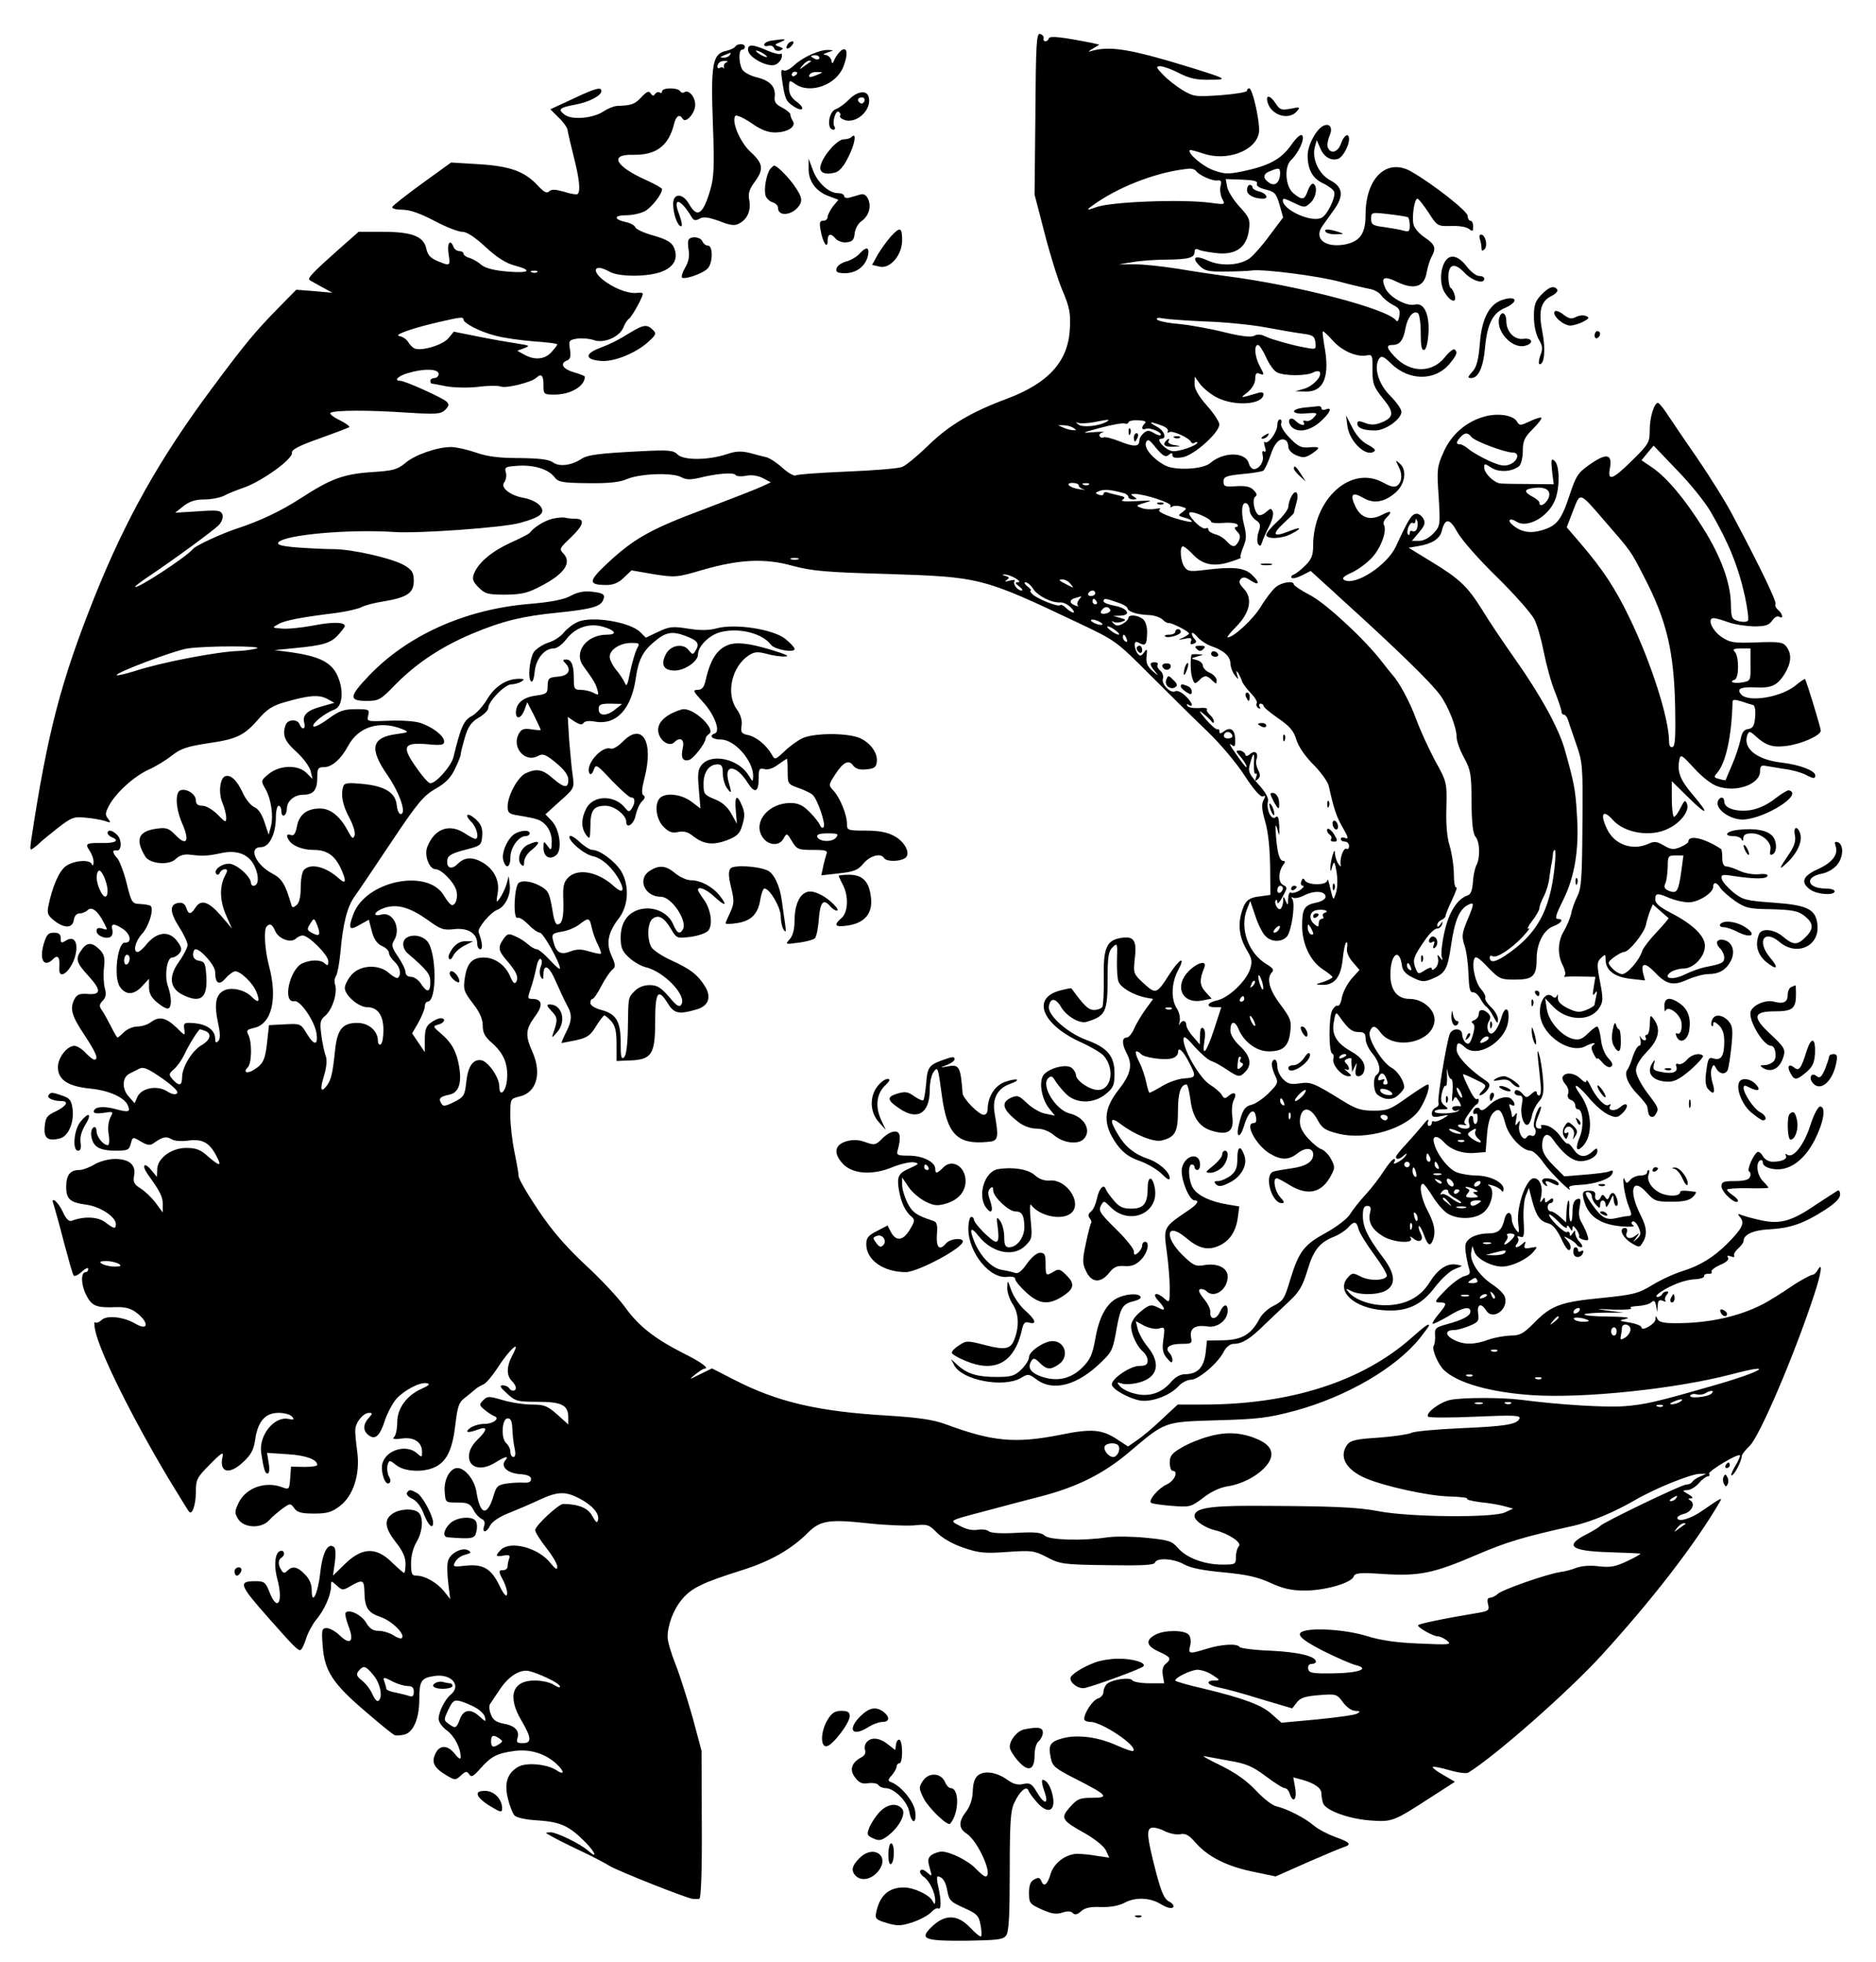 <?xml version="1.0" standalone="no"?>
<!DOCTYPE svg PUBLIC "-//W3C//DTD SVG 20010904//EN"
 "http://www.w3.org/TR/2001/REC-SVG-20010904/DTD/svg10.dtd">
<svg version="1.0" xmlns="http://www.w3.org/2000/svg"
 width="680pt" height="711pt" viewBox="0 0 680 711"
 preserveAspectRatio="xMidYMid meet">

<g transform="translate(0,711) scale(0.1,-0.1)"
fill="#000000" stroke="none">
<path d="M3753 6698 l-3 -293 35 -135 c19 -75 48 -169 65 -210 27 -63 31 -85
28 -141 -6 -119 -77 -197 -228 -254 -130 -48 -210 -96 -285 -169 -38 -37 -81
-73 -95 -78 -14 -6 -104 -13 -201 -17 -96 -4 -180 -10 -185 -14 -6 -3 -27 9
-47 27 -21 19 -47 36 -59 39 -13 3 -41 10 -62 16 -30 7 -50 6 -82 -5 -66 -22
-156 -23 -178 -1 -15 15 -31 17 -129 12 -157 -8 -198 -13 -221 -29 -36 -23
-79 -28 -101 -12 -15 11 -47 15 -121 16 -74 0 -116 5 -159 20 -32 11 -72 20
-90 20 -50 0 -131 -28 -166 -58 -29 -24 -44 -28 -123 -33 -101 -7 -147 -24
-255 -94 -74 -48 -149 -83 -231 -110 -55 -18 -151 -62 -160 -74 -22 -28 -210
-151 -210 -137 0 2 19 17 43 33 100 67 243 172 261 191 11 13 16 28 12 38 -6
15 -18 16 -89 11 l-82 -5 30 24 c22 17 43 24 75 24 25 0 56 6 71 13 14 8 47
21 73 30 64 22 177 103 174 125 -2 12 21 25 100 53 56 20 105 39 108 41 3 3
-14 15 -36 26 -23 11 -37 23 -32 26 16 10 140 10 272 1 114 -7 127 -6 144 10
14 15 15 20 4 30 -15 14 -150 75 -167 75 -25 0 -8 18 28 28 56 17 111 16 111
-3 0 -8 -7 -15 -15 -15 -8 0 -15 -4 -15 -10 0 -5 2 -10 4 -10 2 0 26 -4 54
-10 29 -5 79 -6 115 -2 36 5 73 5 83 1 20 -7 112 16 128 32 18 17 26 9 26 -26
0 -34 1 -35 40 -35 59 0 110 31 110 65 0 2 -18 10 -40 16 -41 12 -52 32 -24
43 11 4 14 15 10 40 -5 32 -4 34 27 39 17 2 45 0 61 -6 36 -12 92 12 106 47 5
13 14 27 20 31 10 6 50 78 50 90 0 4 -8 5 -17 4 -29 -5 -76 11 -115 38 -58 39
-47 72 12 38 34 -19 140 -19 190 1 45 18 60 50 42 89 -8 17 -27 28 -72 41 -34
9 -64 23 -67 30 -2 7 -18 16 -34 19 -45 10 -45 25 1 25 23 0 54 7 70 16 24 15
60 61 60 79 0 3 -26 18 -57 32 -112 50 -136 94 -50 92 86 -2 131 32 151 114 7
28 20 35 31 16 11 -17 45 21 45 51 0 29 -23 56 -39 46 -5 -4 -12 -2 -16 4 -8
13 -65 13 -65 -1 0 -5 -4 -8 -9 -4 -5 3 -13 0 -17 -6 -4 -8 -9 -7 -15 2 -7 11
-14 8 -34 -13 -24 -26 -35 -30 -90 -32 -11 -1 -33 -10 -48 -20 -37 -25 -116
-32 -141 -11 -25 19 -18 25 40 36 50 9 94 33 94 49 0 16 -21 11 -105 -29 l-80
-37 30 -30 c17 -16 31 -36 32 -44 1 -8 11 -51 22 -95 21 -82 26 -127 15 -138
-3 -3 -25 0 -49 8 -32 9 -46 10 -55 1 -8 -8 -19 -2 -42 23 -47 50 -99 69 -213
76 l-100 6 -105 -76 c-58 -42 -106 -80 -108 -85 -2 -6 14 -10 36 -10 28 0 64
-13 116 -40 41 -22 87 -40 101 -40 17 0 45 -18 85 -55 41 -38 74 -59 105 -67
68 -18 54 -29 -27 -22 -48 4 -80 13 -93 24 -11 10 -30 21 -42 25 -13 3 -23 11
-23 16 0 5 -7 9 -15 9 -9 0 -18 7 -21 15 -12 31 -24 14 -18 -25 7 -45 6 -45
-40 -26 -25 10 -36 22 -41 46 -10 44 -52 60 -160 60 l-85 0 -77 -68 c-81 -72
-109 -100 -102 -106 2 -2 22 -13 44 -25 l40 -22 -66 6 -65 5 -66 -67 c-84 -86
-119 -128 -238 -288 -190 -255 -314 -475 -428 -760 -122 -306 -170 -491 -229
-880 -5 -38 -5 -39 13 -25 11 8 21 18 24 21 3 3 30 25 59 48 50 39 59 42 100
38 26 -2 57 -8 71 -12 22 -8 23 -7 12 8 -11 13 -11 21 3 47 24 46 91 107 144
131 25 11 63 34 84 51 32 25 55 33 134 45 104 15 130 28 186 94 26 29 48 43
88 54 90 26 124 28 154 13 l27 -15 -46 -13 c-53 -14 -71 -32 -63 -60 6 -23 -8
-27 -17 -5 -7 20 -42 19 -50 -1 -14 -36 -5 -60 39 -99 24 -22 47 -53 51 -69
l7 -29 -22 22 c-30 30 -96 29 -136 -3 -29 -24 -30 -25 -14 -53 22 -37 31 -101
21 -138 l-8 -30 -15 45 c-9 28 -22 49 -37 55 -12 5 -31 28 -41 50 -22 48 -45
69 -65 62 -19 -8 -25 -61 -9 -98 7 -17 13 -41 13 -52 0 -19 -3 -18 -31 11 -18
18 -42 32 -55 32 -17 0 -24 6 -24 20 0 22 -34 44 -56 36 -20 -8 -17 -66 6
-119 28 -63 18 -86 -22 -45 -26 27 -35 30 -70 25 -66 -9 -79 -38 -42 -100 16
-28 87 -34 111 -10 13 13 30 18 49 16 49 -6 67 -5 114 5 61 14 106 -5 125 -52
15 -34 12 -66 -6 -66 -5 0 -9 4 -9 9 0 24 -53 71 -80 71 -29 0 -59 -25 -45
-38 4 -4 10 -1 12 6 3 6 11 12 18 12 11 0 11 -5 -1 -27 -19 -39 -17 -90 7
-143 l20 -45 -41 48 c-45 51 -72 59 -92 27 -16 -25 -25 -25 -33 1 -5 14 -14
19 -28 17 -33 -5 -32 -33 2 -87 17 -26 31 -56 31 -65 0 -10 -14 -37 -31 -61
-39 -54 -34 -96 13 -120 65 -32 91 -13 86 67 -3 46 -6 53 -25 56 -15 2 -23 10
-23 23 0 10 4 19 9 19 19 0 71 -59 71 -82 0 -42 14 -51 38 -23 12 14 28 25 35
25 20 0 66 -45 77 -76 14 -35 7 -41 -18 -16 -26 26 -75 36 -101 22 -29 -15
-35 -49 -21 -115 9 -41 9 -60 1 -68 -8 -8 -11 -5 -11 9 0 30 -29 52 -75 56
-38 3 -40 2 -37 -22 4 -25 3 -25 -30 8 -37 35 -62 40 -92 17 -11 -8 -32 -15
-48 -15 -15 0 -37 -9 -48 -20 -11 -11 -22 -20 -24 -20 -2 0 -13 19 -25 43 -12
23 -26 49 -33 58 -9 13 -8 20 5 33 11 12 13 23 7 45 -4 15 -6 49 -3 74 4 36 1
49 -16 66 -27 27 -46 27 -65 -1 -24 -33 -20 -46 25 -95 47 -52 46 -69 -4 -65
-27 2 -38 -2 -46 -17 -19 -35 -12 -61 34 -130 43 -65 54 -91 37 -91 -5 0 -19
11 -32 25 -13 14 -31 25 -40 25 -27 0 -60 -43 -60 -77 0 -46 36 -70 118 -78
69 -7 125 -33 136 -62 9 -23 3 -25 -46 -12 -45 12 -78 8 -78 -10 0 -6 15 -7
36 -4 35 6 36 5 24 -17 -7 -14 -10 -38 -6 -61 4 -22 2 -39 -3 -39 -17 0 -41
31 -41 51 0 11 -5 17 -10 14 -16 -10 -11 -51 8 -68 12 -11 36 -17 69 -17 46 0
51 2 57 25 7 26 7 26 37 8 24 -14 33 -15 47 -5 31 22 44 25 63 14 11 -7 36 -9
64 -5 50 6 75 -8 101 -59 19 -36 10 -35 -33 2 -26 24 -43 30 -78 30 -54 0
-105 -38 -105 -78 l-1 -27 -20 24 c-26 32 -37 19 -13 -15 46 -64 54 -81 54
-108 l0 -30 -25 34 c-14 19 -38 42 -55 53 -24 15 -28 23 -24 46 8 39 -17 61
-69 61 -24 0 -56 -9 -75 -20 -18 -11 -43 -20 -55 -20 -33 0 -47 -19 -47 -61 0
-45 14 -57 75 -65 49 -7 105 -44 105 -70 0 -19 -6 -18 -39 7 -27 20 -76 22
-121 5 -10 -4 -21 7 -33 34 -18 38 -46 58 -32 23 3 -10 20 -69 36 -132 17 -63
32 -119 36 -123 3 -5 16 1 29 13 13 12 24 17 24 11 0 -7 -4 -12 -9 -12 -18 0
-18 -42 0 -80 21 -43 37 -50 109 -47 32 1 53 -4 72 -18 49 -36 48 -71 -1 -42
-43 25 -104 32 -123 13 -9 -8 -19 -12 -23 -8 -4 4 -4 -9 0 -28 16 -80 132
-313 264 -535 40 -65 74 -122 77 -124 11 -12 24 27 24 72 0 45 4 53 51 100 41
42 50 47 46 29 -14 -59 24 -69 76 -19 27 25 37 44 42 80 10 67 37 97 85 97 20
0 43 -6 49 -14 9 -11 6 -12 -14 -8 -52 10 -108 -61 -98 -124 9 -59 14 -74 23
-74 6 0 8 15 4 38 l-6 37 75 -5 c66 -4 107 -19 107 -39 0 -4 -21 -7 -47 -7
l-48 1 -3 -42 c-3 -40 -4 -42 -28 -33 -62 24 -133 -2 -159 -56 -15 -32 -15
-37 -1 -60 22 -32 84 -34 112 -3 10 12 32 30 48 42 28 20 29 20 43 1 11 -15
26 -19 72 -19 48 0 64 5 94 28 48 37 73 115 62 196 -4 31 -8 66 -7 79 0 27 29
62 50 62 13 0 13 -3 -1 -18 -21 -23 -22 -46 -2 -62 24 -20 42 -5 60 52 10 29
29 65 43 80 30 32 86 61 110 55 12 -2 7 -8 -18 -19 -55 -24 -90 -71 -90 -122
0 -23 -5 -47 -11 -53 -8 -8 -1 -10 28 -6 44 6 73 -13 73 -49 0 -20 -1 -20 -18
-5 -38 35 -113 13 -126 -37 -7 -29 10 -80 24 -71 7 4 7 13 -1 26 -5 11 -7 29
-4 40 6 19 7 19 32 -1 31 -24 101 -27 143 -5 41 21 61 66 71 155 7 61 13 78
31 92 13 10 30 24 38 31 8 8 23 16 32 20 9 3 32 30 51 59 30 47 67 89 67 75 0
-2 -7 -18 -15 -33 -19 -37 -19 -69 0 -88 8 -8 15 -19 15 -25 0 -14 -17 -14
-25 -1 -3 5 -14 10 -23 10 -13 -1 -8 -8 16 -30 30 -28 38 -30 111 -30 88 0
111 -12 111 -57 l0 -25 -40 36 c-35 31 -47 36 -91 36 -28 0 -76 7 -106 16 -51
15 -56 15 -72 -1 -15 -15 -14 -18 7 -35 12 -10 28 -20 34 -22 22 -8 -4 -28
-36 -28 -18 0 -41 -7 -52 -15 -22 -17 -7 -19 30 -5 35 13 33 -2 -4 -38 -20
-20 -30 -40 -30 -60 0 -42 45 -53 94 -23 38 24 53 27 37 8 -17 -22 9 -46 54
-49 28 -2 40 -8 40 -18 0 -10 -9 -14 -25 -13 -14 1 -42 0 -62 -3 -34 -5 -39
-10 -49 -45 -23 -76 -49 -70 -62 15 -7 43 -41 86 -69 86 -27 0 -50 -43 -46
-87 3 -38 3 -38 46 -38 37 0 46 -4 58 -26 7 -15 21 -29 29 -33 11 -4 14 -13
10 -26 -9 -27 9 -25 22 2 7 14 34 32 70 46 32 13 82 34 111 48 63 29 91 30
140 5 47 -24 75 -55 70 -78 -3 -14 -7 -12 -21 13 -15 29 -49 43 -105 44 -17 0
-102 -79 -102 -95 0 -7 18 -36 40 -64 22 -28 40 -58 40 -68 0 -14 -6 -10 -25
13 -43 55 -145 82 -179 48 -22 -22 -20 -27 10 -21 19 3 24 1 20 -10 -3 -8 -6
-21 -6 -29 0 -8 -7 -14 -15 -14 -19 0 -19 -4 1 -41 8 -17 14 -38 12 -47 -2
-11 -13 1 -28 33 -30 61 -59 78 -123 71 -44 -5 -47 -4 -37 14 6 11 22 23 37
26 21 6 23 8 10 16 -22 12 -66 -11 -73 -39 -4 -13 -3 -49 1 -81 l7 -57 -22 28
c-25 31 -69 57 -100 57 -17 0 -20 6 -20 45 0 27 8 57 20 77 22 37 26 88 8 106
-17 17 -69 15 -96 -4 -31 -22 -27 -52 13 -103 24 -30 35 -54 35 -77 0 -19 -2
-34 -5 -34 -3 0 -21 16 -41 35 -60 61 -112 59 -177 -6 l-40 -39 7 49 c4 32 3
52 -5 56 -21 14 -40 -22 -48 -93 -8 -77 -31 -124 -31 -64 0 22 -9 41 -25 57
-27 28 -45 31 -63 13 -10 -10 -15 -10 -22 2 -13 20 -12 37 0 45 13 8 13 25 0
25 -22 0 -29 -47 -15 -101 23 -85 1 -123 -28 -49 -14 36 -19 40 -51 40 -64 0
-59 -13 49 -135 84 -95 103 -115 113 -115 5 0 14 18 21 40 6 21 23 52 36 69
30 34 55 91 55 122 0 22 0 22 21 3 20 -18 22 -18 51 -1 42 24 48 22 49 -20 1
-59 12 -77 59 -93 41 -14 90 -63 77 -76 -3 -4 -18 1 -31 10 -14 9 -38 16 -53
16 -21 0 -33 8 -46 30 -17 28 -61 50 -74 36 -3 -3 1 -25 10 -48 22 -56 8 -72
-31 -35 -15 15 -37 27 -48 27 -17 0 -19 -6 -14 -67 7 -90 37 -135 158 -238 51
-44 98 -82 103 -83 5 -2 21 -1 35 2 33 9 54 59 54 128 0 66 7 77 52 84 62 11
103 -33 62 -67 -21 -17 -44 -63 -44 -88 0 -11 13 -30 30 -42 28 -21 50 -64 50
-97 0 -9 -8 -5 -21 12 -26 33 -56 34 -71 0 -15 -31 -4 -51 41 -78 31 -18 32
-18 52 0 17 16 22 16 30 4 7 -12 15 -8 41 22 40 44 59 54 124 63 57 7 111 -10
151 -47 30 -28 30 -43 0 -23 -34 22 -107 29 -137 13 -40 -22 -53 -58 -39 -115
6 -26 17 -54 24 -62 8 -8 43 -16 87 -18 82 -6 112 -20 173 -82 36 -38 41 -58
6 -27 -27 24 -113 66 -135 66 -21 -1 -21 -1 -1 -12 11 -7 58 -31 105 -53 47
-22 96 -48 110 -57 27 -17 276 -116 300 -119 8 -1 20 -1 25 0 6 1 10 97 9 269
l-1 267 -32 120 c-19 66 -46 153 -62 193 -16 40 -29 84 -29 99 0 44 21 100 52
137 34 41 75 61 215 105 103 32 180 75 242 137 44 44 77 49 215 34 62 -7 137
-10 167 -8 51 5 56 4 85 -26 20 -20 56 -41 97 -55 56 -19 77 -21 159 -15 88 6
96 5 143 -19 47 -25 59 -27 219 -29 129 -2 170 0 173 10 7 18 68 14 105 -7 23
-13 67 -22 143 -29 85 -8 124 -17 170 -38 46 -21 75 -28 125 -28 72 0 168 27
177 51 5 13 22 15 107 9 131 -8 181 2 335 68 112 48 171 66 356 107 65 15 148
50 222 93 72 42 205 96 236 95 l22 0 -21 -9 c-12 -5 -25 -13 -29 -19 -3 -6
-14 -11 -23 -11 -17 0 -303 -138 -312 -150 -3 -4 -24 -17 -47 -29 -84 -42 -61
-62 79 -66 57 -2 108 -4 113 -5 6 0 -14 -12 -44 -26 -46 -22 -63 -25 -107 -20
-32 4 -64 1 -81 -6 -15 -6 -41 -13 -58 -15 -47 -7 -208 -63 -226 -79 -8 -8
-21 -14 -28 -14 -9 0 -11 -8 -7 -24 5 -21 2 -24 -32 -30 -137 -23 -222 -41
-222 -46 0 -9 56 -40 72 -40 8 0 23 -7 34 -16 17 -14 9 -15 -101 -10 -83 3
-142 12 -190 27 -90 28 -238 33 -243 8 -2 -12 21 -29 85 -62 48 -24 101 -47
117 -51 54 -13 11 -29 -81 -30 -76 -1 -88 1 -91 16 -2 11 3 18 12 18 9 0 16 4
16 8 0 20 -62 35 -163 40 -59 2 -110 9 -113 13 -8 14 -65 11 -120 -6 -65 -20
-67 -19 -60 11 4 15 2 32 -5 40 -14 17 -85 18 -119 1 -39 -20 -36 -41 10 -62
44 -20 48 -26 25 -45 -10 -8 -13 -23 -10 -41 l5 -29 -54 0 c-30 0 -58 5 -62
11 -7 12 -72 3 -91 -13 -7 -6 -13 -19 -13 -29 0 -10 -9 -21 -20 -24 -19 -6
-50 -52 -50 -75 0 -5 10 -10 23 -10 41 0 172 -88 155 -105 -3 -3 -29 6 -58 19
-67 31 -143 41 -197 27 -47 -13 -54 -24 -44 -72 6 -30 16 -38 91 -76 114 -58
123 -68 59 -68 -45 0 -54 -4 -80 -33 -36 -41 -32 -48 56 -97 36 -21 67 -46 74
-61 l12 -26 -48 7 c-26 5 -59 7 -71 7 -42 -3 -82 -34 -94 -74 -12 -40 -25 -48
-34 -23 -5 11 -11 12 -25 4 -14 -7 -19 -21 -19 -49 0 -37 3 -40 47 -60 36 -16
53 -18 74 -11 18 6 30 6 38 -2 7 -7 16 -6 30 7 13 12 34 17 72 15 34 -1 65 5
84 15 41 22 93 20 134 -5 20 -12 37 -17 43 -11 5 5 -1 14 -14 21 -18 9 -28 33
-47 104 -33 128 -36 156 -18 163 8 3 30 -2 47 -11 18 -9 44 -15 58 -12 19 4
32 -3 55 -30 45 -51 111 -85 205 -105 l86 -18 115 51 c64 28 124 53 134 56 28
9 20 17 -33 36 -27 10 -62 28 -77 41 -33 28 -97 61 -136 70 -15 3 -48 29 -75
58 -32 34 -72 63 -127 90 -44 21 -71 37 -60 34 11 -2 53 -10 92 -17 60 -10 83
-20 130 -55 32 -24 63 -44 70 -44 6 0 15 -9 18 -20 12 -37 27 -22 20 20 l-7
39 30 -8 c49 -14 72 -31 72 -51 0 -10 3 -26 6 -35 10 -26 92 -56 169 -62 81
-6 85 -5 222 84 l87 56 -43 25 c-23 13 -40 26 -37 29 2 2 29 -3 60 -12 31 -9
61 -13 68 -9 99 61 362 293 483 425 187 205 341 405 430 558 9 16 3 13 -65
-34 -43 -30 -90 -43 -90 -25 0 4 11 11 24 14 28 7 42 36 24 48 -10 6 -10 8 2
8 9 1 5 6 -10 15 -23 13 -23 14 -4 15 11 0 30 11 42 25 12 14 27 25 33 25 5 0
8 4 4 9 -5 9 105 75 112 67 2 -2 -6 -21 -19 -42 -12 -21 -16 -34 -9 -30 12 8
34 52 35 71 1 5 13 21 28 35 36 34 163 331 234 548 26 78 32 122 13 90 -5 -10
-14 -18 -20 -18 -5 0 -33 -15 -62 -33 -28 -19 -65 -43 -82 -53 -88 -56 -206
-87 -335 -89 -59 -1 -76 3 -82 15 -6 13 -7 13 -7 -1 -1 -17 -51 -46 -51 -29 0
5 -19 13 -42 17 -42 7 -42 7 -13 14 19 4 -6 7 -64 8 -52 0 -91 4 -88 8 4 3 37
6 75 6 l67 0 -55 7 c-51 7 -49 7 20 4 41 -1 69 1 62 5 -7 4 4 7 23 8 20 1 42
6 50 13 11 9 14 7 18 -12 l4 -23 2 24 c1 18 5 22 18 17 10 -4 14 -4 10 0 -4 4
-2 13 4 21 8 9 8 13 1 13 -6 0 -14 -4 -17 -10 -3 -6 -11 -10 -16 -10 -18 0 15
25 59 44 24 11 58 20 77 20 18 1 33 6 32 11 -1 6 6 9 15 9 10 -1 15 2 12 7 -3
5 11 16 31 25 22 9 33 19 29 26 -5 8 -2 9 10 5 9 -4 15 -3 12 2 -3 4 3 16 14
26 11 10 20 22 20 27 0 24 34 40 93 43 76 4 125 21 200 69 39 25 57 43 57 57
0 12 -4 18 -11 13 -6 -4 -41 -26 -77 -50 -86 -59 -129 -71 -195 -57 -29 6 -61
15 -72 19 -18 7 -18 6 -6 -9 16 -20 5 -41 -50 -96 -49 -48 -96 -77 -159 -97
-30 -9 -80 -32 -111 -51 -51 -31 -68 -35 -185 -47 -147 -14 -182 -27 -244 -91
-38 -38 -50 -45 -85 -45 -22 -1 -58 -7 -80 -15 -52 -19 -89 -19 -126 0 -32 17
-31 35 2 35 11 0 36 7 55 15 32 13 36 18 32 45 -5 34 11 40 29 11 24 -38 82 4
68 49 -3 11 -25 32 -48 47 -48 33 -80 83 -74 115 l4 23 8 -22 c8 -25 61 -53
100 -53 34 0 88 25 112 52 18 21 18 21 -9 16 -21 -4 -25 -2 -21 11 5 13 3 14
-8 4 -18 -17 -34 -17 -20 0 6 8 7 18 3 22 -4 5 0 6 9 3 13 -5 15 3 12 56 -2
34 1 75 7 91 l12 30 12 -47 c15 -55 28 -74 60 -82 15 -4 30 -23 46 -56 15 -33
26 -46 31 -38 5 7 1 21 -9 32 -16 18 -16 18 5 7 12 -6 25 -16 28 -21 3 -6 11
-10 17 -10 6 0 4 8 -5 18 -10 10 -17 25 -17 33 0 12 -2 11 -10 -1 -7 -11 -10
-11 -10 -2 0 7 -4 10 -10 7 -9 -6 -72 56 -64 64 2 2 17 -10 34 -27 16 -18 30
-26 30 -19 0 8 4 7 10 -3 8 -13 10 -13 10 -1 0 11 4 9 14 -4 8 -11 12 -23 10
-26 -2 -4 5 -9 17 -12 17 -4 19 -2 13 16 -3 12 -13 32 -20 45 -10 15 -13 34
-8 57 5 30 4 34 -10 29 -11 -4 -16 -19 -16 -47 0 -22 -3 -37 -7 -33 -4 4 -6
23 -5 43 2 21 0 35 -3 32 -3 -4 -6 -23 -7 -43 l-1 -36 -22 20 c-12 11 -27 20
-33 20 -7 0 -12 7 -12 15 0 8 5 15 10 15 6 0 10 5 10 11 0 8 -5 8 -15 -1 -12
-10 -15 -10 -15 1 0 11 -2 11 -10 -1 -8 -11 -9 -8 -4 12 8 37 -4 68 -26 68
-27 0 -63 -101 -57 -160 5 -40 4 -43 -9 -25 -8 10 -14 27 -14 36 0 30 -19 31
-26 2 -10 -42 -23 -53 -63 -53 -20 0 -47 -7 -60 -16 -19 -14 -22 -23 -18 -53
3 -20 8 -46 12 -58 6 -18 3 -23 -18 -28 -13 -4 -44 -26 -68 -51 -38 -39 -41
-44 -21 -44 28 0 28 -5 -3 -42 -14 -17 -24 -32 -22 -35 3 -2 27 10 55 26 53
33 82 39 82 18 0 -16 -29 -31 -89 -47 -36 -10 -41 -14 -39 -38 1 -15 -1 -33
-5 -39 -8 -12 16 -68 37 -88 49 -47 169 -81 321 -91 185 -12 515 22 719 75
166 44 119 12 -59 -39 -212 -61 -251 -70 -327 -76 -69 -5 -234 5 -373 23 -69
9 -212 9 -257 0 -39 -8 -93 -49 -81 -61 4 -4 81 -4 171 0 136 6 164 5 160 -6
-7 -22 -51 -29 -218 -36 -85 -4 -164 -11 -175 -17 -10 -5 -64 -13 -118 -17
-81 -5 -102 -10 -113 -25 -32 -43 -6 -91 66 -122 68 -29 226 -64 301 -66 42
-1 72 -5 67 -8 -5 -3 17 -9 49 -13 32 -3 72 -10 88 -15 l30 -8 -30 -14 c-45
-20 -345 -17 -455 4 -84 16 -172 19 -465 20 -152 0 -205 -9 -205 -37 0 -17 38
-43 76 -52 47 -11 97 -45 85 -57 -6 -6 -11 -24 -11 -39 0 -27 -2 -28 -49 -28
-65 0 -129 24 -160 59 -23 27 -35 30 -115 38 -49 5 -112 6 -140 2 -93 -14
-213 -10 -229 6 -12 11 -34 14 -103 10 -54 -3 -92 -1 -100 6 -7 6 -26 8 -41 5
-18 -3 -41 2 -63 14 -40 21 -45 18 95 55 55 15 147 39 205 54 125 33 221 81
310 156 136 115 127 112 322 118 151 4 187 9 284 35 186 51 365 155 452 264
17 22 32 42 32 44 0 10 -13 0 -62 -43 -179 -159 -440 -243 -756 -243 l-93 0
-57 -53 c-31 -30 -72 -64 -90 -76 l-33 -23 -38 25 c-56 37 -93 41 -209 17
-164 -32 -245 -24 -415 39 -44 16 -97 24 -210 31 -253 15 -398 49 -556 130
l-80 41 -43 -21 c-42 -21 -42 -21 -18 -1 14 11 29 21 33 21 21 0 -11 24 -76
56 -104 53 -162 98 -212 168 -24 33 -89 103 -144 153 -71 67 -120 123 -170
198 -39 58 -71 113 -71 123 0 9 -7 49 -15 87 -8 39 -15 98 -15 132 0 61 0 61
32 69 62 13 83 82 49 160 -28 62 -26 83 8 130 31 41 27 64 -10 64 -17 0 -17 3
-5 38 7 20 16 54 20 75 4 21 11 35 16 32 5 -3 6 -15 0 -29 -5 -13 -4 -29 1
-37 7 -11 9 -9 9 8 0 44 21 33 45 -24 14 -32 32 -70 40 -85 20 -35 19 -56 -4
-101 -10 -20 -17 -37 -15 -37 1 0 25 5 51 10 41 9 53 17 73 50 14 22 27 40 31
40 3 0 14 -9 25 -21 14 -16 19 -36 19 -83 l0 -61 49 2 c78 3 91 22 91 140 0
108 10 124 45 68 23 -38 40 -42 102 -24 47 12 59 46 32 87 -26 41 -53 61 -121
92 -33 15 -66 37 -72 48 -16 30 -14 87 4 102 21 17 42 6 67 -36 21 -35 21 -35
72 -29 29 4 57 14 64 23 17 22 9 78 -18 114 -11 15 -20 30 -20 33 0 15 32 2
60 -25 39 -36 49 -34 19 4 -26 33 -69 56 -105 56 -14 0 -39 11 -56 25 -34 29
-59 31 -93 9 -46 -30 -18 -94 41 -94 39 0 98 -89 79 -119 -11 -19 -22 -12 -35
20 -17 40 -66 64 -113 55 -49 -9 -77 -47 -77 -103 0 -37 5 -50 30 -73 17 -16
44 -31 60 -35 66 -15 150 -102 130 -135 -7 -12 -17 -6 -45 28 -30 34 -43 42
-70 42 -22 0 -41 -8 -55 -22 -24 -26 -22 -19 -24 -135 -1 -59 -6 -96 -13 -104
-11 -10 -13 0 -13 52 0 78 -16 104 -70 119 -24 6 -40 17 -40 25 0 8 3 15 8 15
4 0 19 21 32 47 14 27 32 53 40 59 12 10 12 17 -3 50 -21 46 -13 85 27 137 35
46 38 120 7 171 -23 36 -77 76 -104 76 -8 0 -29 13 -46 29 -17 16 -33 25 -36
21 -9 -14 52 -67 85 -73 33 -7 73 -44 97 -90 19 -37 9 -46 -20 -20 -58 54
-132 68 -167 33 -17 -17 -20 -32 -18 -83 2 -62 -4 -87 -22 -87 -5 0 -12 17
-15 38 -12 72 -16 82 -38 96 -31 20 -69 28 -86 17 -17 -11 -22 -134 -5 -127 7
3 24 -9 40 -25 15 -16 34 -29 41 -29 12 0 73 -108 73 -130 0 -5 -16 8 -36 30
-20 22 -42 40 -48 40 -7 0 -21 8 -32 18 -10 9 -31 23 -46 29 -24 11 -29 10
-43 -10 -21 -30 -19 -42 13 -79 34 -39 43 -60 33 -77 -6 -8 -12 -2 -21 19 -17
42 -56 70 -96 70 -42 0 -61 -20 -69 -74 -6 -41 -4 -49 29 -92 25 -32 36 -57
36 -81 0 -26 8 -41 34 -63 42 -38 58 -75 54 -130 -3 -46 -28 -70 -28 -27 0 33
-41 91 -66 95 -30 4 -48 -23 -54 -81 -5 -46 -8 -52 -43 -70 -32 -16 -41 -18
-47 -6 -12 18 -5 25 29 32 34 7 46 42 35 104 -9 53 -28 86 -65 117 -30 26 -31
27 -10 33 23 6 29 23 8 23 -7 0 -23 -7 -35 -16 -17 -12 -22 -25 -22 -61 l0
-46 -23 34 -23 34 23 40 c12 22 23 48 23 58 0 9 5 17 10 17 35 0 33 182 -2
220 -27 29 -82 24 -86 -7 -2 -12 5 -29 16 -38 71 -61 82 -75 82 -104 0 -38
-12 -40 -34 -6 -9 14 -25 25 -36 25 -12 0 -20 7 -20 17 0 9 -12 34 -27 56 -22
32 -25 42 -15 58 27 43 -2 105 -44 95 -37 -10 -28 11 10 24 46 15 92 2 158
-45 45 -33 56 -37 96 -32 49 5 82 -16 82 -53 0 -11 5 -20 11 -20 10 0 8 23 -6
62 -5 14 42 71 68 81 27 10 49 53 45 89 l-4 33 -8 -30 c-5 -16 -16 -39 -24
-50 -13 -18 -14 -17 -8 18 8 44 -12 86 -54 111 -38 22 -66 20 -91 -5 -23 -23
-43 -14 -37 17 2 14 20 23 63 34 58 15 60 16 63 50 2 28 -3 41 -22 60 -31 28
-46 20 -17 -9 20 -20 29 -61 14 -61 -5 0 -21 9 -38 20 -56 37 -110 17 -136
-49 -12 -31 7 -81 30 -81 21 0 66 -46 75 -76 7 -24 -1 -54 -15 -54 -6 0 -19
16 -30 35 -59 99 -283 53 -328 -68 -20 -53 -15 -61 22 -39 l34 19 11 -42 c7
-28 19 -45 36 -53 15 -6 26 -18 26 -25 0 -8 9 -22 20 -32 20 -18 26 -46 13
-58 -3 -4 -17 3 -31 15 -36 35 -106 32 -138 -5 -13 -15 -24 -37 -24 -47 0 -27
50 -70 81 -70 38 0 59 -29 59 -83 0 -25 -4 -49 -10 -52 -5 -3 -10 3 -10 13 0
35 -32 64 -72 65 -55 1 -75 -22 -83 -96 -9 -87 -14 -109 -30 -131 -22 -29 -26
-15 -10 37 9 30 11 56 6 70 -5 12 -12 46 -16 75 -6 47 -5 55 15 72 25 22 44
82 35 111 -4 11 -2 25 3 32 5 7 12 44 16 84 9 107 25 168 52 205 13 18 73 107
133 197 95 142 116 167 159 192 36 20 56 40 71 72 12 24 21 48 21 53 0 6 7 33
15 61 12 40 23 56 50 72 19 11 35 27 35 35 0 24 60 86 84 86 11 0 28 5 36 10
12 8 11 10 -8 10 -46 0 -88 -27 -116 -74 -15 -25 -40 -53 -56 -61 -29 -15 -40
-41 -66 -148 -8 -34 -68 -101 -86 -95 -7 2 -31 30 -52 61 -51 73 -42 87 44 80
50 -5 60 -3 60 10 0 21 -44 54 -89 68 -20 6 -71 9 -114 7 -77 -3 -78 -3 -72
20 5 21 2 22 -46 22 -43 0 -59 -6 -99 -35 -27 -20 -51 -32 -54 -27 -6 10 42
48 77 61 32 12 34 80 5 133 -24 41 -67 61 -168 75 l-55 7 71 7 c105 10 132 18
159 47 14 15 25 30 25 33 0 15 -44 16 -115 2 -42 -8 -93 -13 -113 -11 -36 3
-37 3 -13 16 23 14 83 25 212 41 36 5 75 14 88 20 12 7 50 17 84 22 83 14 107
30 107 74 0 29 -6 39 -32 55 -42 26 -191 60 -260 60 -30 0 -89 3 -131 6 -59 5
-75 10 -67 19 23 27 254 48 420 37 87 -6 395 16 455 33 77 21 95 37 71 64 -10
11 -34 22 -54 26 -51 8 -90 38 -74 57 6 8 9 24 6 35 -6 20 -2 22 42 25 59 4
111 -12 133 -40 14 -19 27 -22 121 -23 76 -1 116 3 143 15 48 20 164 24 196 7
18 -10 33 -10 65 -3 63 16 125 21 132 11 3 -5 20 -7 39 -3 21 4 43 0 61 -9
l28 -15 -30 -14 c-16 -8 -111 -45 -211 -83 -196 -73 -256 -107 -354 -199 -67
-63 -67 -76 0 -76 24 0 43 8 62 26 l28 27 81 -14 c78 -12 83 -12 178 16 132
38 225 43 327 14 68 -18 119 -23 340 -29 339 -11 345 -12 695 -178 135 -64
135 -64 261 -190 70 -70 163 -162 207 -204 44 -42 104 -113 133 -158 33 -51
58 -79 66 -76 11 4 11 1 3 -14 -8 -15 -6 -35 6 -77 11 -37 17 -97 18 -162 l1
-104 -35 -5 c-46 -5 -58 -16 -71 -64 -12 -46 -5 -90 23 -135 16 -28 18 -38 9
-66 -15 -44 -78 -103 -118 -112 -38 -8 -44 -25 -9 -25 l23 0 -26 -80 c-28 -85
-45 -106 -35 -41 4 24 2 41 -5 45 -7 5 -11 -4 -11 -26 l-1 -33 -24 28 c-14 15
-25 35 -25 43 0 17 -16 19 -24 2 -3 -7 -3 -3 0 10 3 13 -1 33 -10 47 -22 33
-20 93 4 138 29 54 7 45 -30 -12 -47 -74 -50 -75 -94 -35 -37 34 -38 37 -33
86 9 70 -2 87 -50 79 -52 -9 -64 -35 -62 -147 1 -51 -2 -97 -5 -103 -4 -6 -18
-11 -30 -11 -21 0 -36 15 -82 78 -1 2 -20 -2 -43 -8 -103 -28 -63 -124 79
-188 36 -16 72 -38 81 -48 41 -48 28 -124 -21 -124 -30 0 -80 34 -80 55 0 7
-7 18 -15 25 -21 17 -91 -3 -105 -30 -14 -27 -3 -84 23 -117 l21 -26 -34 7
c-19 3 -49 21 -67 38 -29 28 -35 30 -58 20 -39 -18 -31 -44 29 -90 17 -13 43
-22 63 -22 23 0 46 -9 65 -25 32 -27 85 -34 106 -13 30 30 4 80 -51 93 -51 13
-105 102 -77 128 9 9 15 8 24 -8 6 -10 23 -32 38 -47 37 -39 103 -39 147 -2
27 22 31 32 31 74 0 63 -25 93 -101 121 -69 25 -142 90 -137 122 5 32 25 31
44 -2 20 -34 68 -62 93 -54 69 21 76 35 76 160 0 75 3 96 18 110 17 17 18 16
16 -42 -1 -33 1 -70 5 -81 7 -22 52 -49 98 -59 l28 -5 -29 -40 c-15 -21 -34
-53 -41 -70 -7 -16 -19 -30 -26 -30 -18 0 -18 -24 2 -61 20 -40 12 -73 -31
-128 -57 -72 -58 -126 -6 -199 23 -30 44 -46 82 -59 28 -10 64 -31 80 -47 20
-20 29 -25 29 -15 0 22 -40 57 -80 70 -47 16 -81 43 -107 87 -33 54 -29 68 10
38 50 -38 119 -66 148 -59 49 12 59 31 59 108 0 64 10 95 31 95 4 0 10 -25 14
-54 8 -66 33 -102 82 -115 55 -16 77 0 70 52 -3 22 -1 49 5 60 13 24 3 34 -18
16 -13 -11 -17 -11 -25 3 -5 9 -25 26 -44 38 -35 22 -95 124 -95 163 0 15 9
10 40 -26 23 -25 50 -49 61 -52 12 -4 37 -18 56 -31 42 -28 47 -29 67 -8 25
25 19 57 -19 93 -21 19 -35 42 -35 56 0 36 16 38 30 5 19 -46 65 -80 109 -80
52 0 72 18 78 71 5 40 1 49 -36 99 -41 54 -51 96 -30 117 8 8 2 16 -20 29 -66
39 -98 130 -71 199 l12 30 18 -53 c9 -29 25 -61 35 -72 21 -24 58 -26 79 -5
17 17 32 117 21 136 -5 7 -4 10 2 6 6 -4 25 0 42 9 36 18 76 15 76 -6 0 -8
-14 -17 -34 -21 -43 -9 -51 -22 -51 -84 0 -66 30 -128 74 -157 20 -13 36 -26
36 -29 0 -3 -15 -11 -32 -17 -31 -9 -32 -10 -7 -11 46 -2 69 27 76 92 3 32 9
60 13 62 4 2 5 -6 3 -19 -3 -15 4 -33 20 -52 l25 -29 -29 -32 c-15 -18 -31
-48 -35 -68 -3 -19 -10 -32 -15 -30 -4 3 -13 -4 -20 -16 -13 -25 -13 -152 0
-157 5 -2 7 -11 4 -20 -5 -21 31 -62 54 -62 14 0 14 2 -3 16 -10 8 -13 13 -6
9 15 -8 16 7 1 22 -7 7 -6 12 5 16 9 4 15 3 15 -1 -1 -4 -1 -16 1 -27 l1 -20
10 20 c8 17 8 15 4 -7 -4 -20 -1 -28 9 -28 8 0 16 6 19 14 11 27 -5 53 -44 75
-55 31 -73 62 -64 108 6 36 8 37 21 18 32 -45 45 -55 69 -55 20 0 25 -5 25
-24 0 -14 11 -38 25 -54 26 -31 33 -66 15 -77 -14 -9 -12 -61 3 -72 25 -20 56
-21 76 -1 12 10 21 23 21 28 0 22 -24 59 -45 70 -34 18 -88 105 -80 130 8 25
20 25 38 0 49 -70 197 -37 197 45 0 38 -44 75 -90 75 -45 0 -70 31 -70 88 0
75 33 100 42 32 2 -17 14 -31 40 -43 32 -16 40 -16 70 -4 47 20 55 33 68 122
13 89 30 129 60 145 25 13 25 7 -2 -57 -19 -46 -20 -57 -9 -90 7 -21 13 -68
14 -104 2 -50 5 -66 16 -65 8 1 20 -10 27 -23 7 -13 17 -27 23 -30 5 -4 17
-20 25 -36 13 -25 16 -26 16 -9 0 11 -11 31 -25 44 -14 13 -24 29 -21 34 2 6
-5 20 -16 32 -20 23 -34 84 -24 109 4 12 15 6 49 -30 42 -43 46 -45 100 -45
64 0 77 13 77 75 0 55 25 105 60 118 31 12 40 27 16 27 -11 0 -5 18 20 68 42
84 59 185 50 310 -5 90 -10 114 -43 232 -21 78 -89 201 -180 330 -43 61 -97
141 -119 178 -54 86 -81 113 -183 175 l-85 52 35 6 c49 8 78 26 85 54 12 49
29 48 57 -4 15 -27 78 -99 143 -162 64 -63 124 -131 135 -152 11 -20 26 -74
35 -120 9 -45 26 -109 40 -143 13 -33 24 -66 24 -72 0 -7 4 -12 9 -12 5 0 11
-8 14 -17 3 -10 17 -50 30 -88 24 -68 25 -80 23 -295 -1 -188 -4 -230 -18
-257 -9 -18 -20 -47 -23 -65 -4 -17 -16 -45 -26 -62 -23 -37 -24 -87 -4 -125
8 -16 11 -32 7 -36 -4 -3 -2 -6 3 -5 6 1 32 2 59 1 l49 -1 -6 -37 c-5 -28 -4
-34 4 -23 8 12 9 9 5 -10 -3 -14 -6 -28 -6 -31 0 -4 -13 -12 -30 -19 -25 -10
-35 -9 -67 6 -27 14 -37 25 -36 39 1 11 0 14 -3 7 -4 -9 -10 -10 -18 -2 -24
19 -50 -24 -43 -72 10 -73 109 -139 165 -109 23 12 43 15 26 3 -7 -5 -6 -15 3
-32 7 -14 13 -21 13 -16 0 4 8 -2 18 -14 12 -14 24 -20 31 -16 9 6 7 14 -9 31
-14 15 -24 42 -27 69 -3 25 -9 46 -14 46 -4 0 -20 -12 -34 -26 -20 -20 -32
-24 -53 -19 -41 10 -89 64 -95 108 l-6 39 29 -30 c49 -52 134 -55 166 -6 15
22 16 33 4 95 -12 63 -12 72 3 87 16 15 17 15 17 -5 0 -39 31 -63 89 -70 l54
-6 -7 26 c-9 38 7 40 40 6 44 -47 68 -53 121 -29 25 11 59 20 75 20 39 0 65
15 82 48 17 33 6 67 -23 75 -27 7 -36 -9 -17 -29 9 -8 16 -24 16 -34 0 -19 -8
-23 -70 -35 -19 -4 -52 -16 -72 -26 -43 -22 -84 -16 -52 8 10 7 31 13 46 13
37 0 78 43 78 82 0 36 -43 78 -122 119 -41 21 -58 35 -58 49 0 24 7 25 53 5
20 -8 50 -15 68 -15 35 0 89 34 89 56 0 19 13 18 26 -4 6 -9 30 -31 53 -47 39
-26 51 -29 132 -30 73 -2 96 -6 117 -22 36 -27 38 -48 8 -78 -31 -31 -45 -31
-82 0 -33 28 -79 33 -88 9 -15 -38 -6 -72 25 -99 40 -33 49 -25 15 15 -49 59
-22 104 35 56 61 -52 144 -16 137 61 -5 58 -35 73 -161 82 -99 7 -110 10 -145
38 -20 17 -39 38 -41 48 -3 16 2 17 45 10 76 -11 117 -11 121 1 2 6 -10 8 -32
6 -20 -2 -50 3 -69 12 -19 9 -40 16 -48 16 -10 0 -15 11 -15 30 0 17 -2 31 -4
33 -61 40 -119 53 -119 27 0 -4 -13 -13 -29 -20 -25 -10 -34 -9 -60 6 -25 15
-34 16 -56 6 -58 -26 -123 -3 -150 54 -26 55 -15 73 21 33 43 -49 140 -64 203
-31 45 22 76 65 66 89 -6 15 -9 14 -23 -14 -9 -18 -19 -33 -24 -33 -4 0 -8 29
-8 65 l0 64 60 -59 c70 -69 79 -64 16 10 -45 53 -57 82 -49 125 5 23 7 22 55
-30 28 -31 64 -59 85 -65 67 -23 153 8 153 55 0 19 4 23 23 19 12 -2 42 -7 67
-11 25 -3 57 -12 72 -19 32 -17 38 -17 38 -4 0 17 -55 38 -119 46 -93 10 -145
52 -127 101 6 14 9 14 29 -4 38 -35 63 -43 114 -36 54 7 123 38 123 55 0 11
-51 178 -57 187 -1 2 -16 -8 -33 -22 -52 -44 -174 -64 -199 -33 -17 20 -1 27
51 25 59 -3 79 6 106 47 25 41 28 72 8 100 -13 17 -25 19 -108 16 -84 -3 -97
-1 -128 20 -35 24 -53 68 -28 68 7 0 31 -7 53 -15 22 -8 63 -14 92 -15 42 0
55 4 67 21 8 12 19 18 25 14 17 -10 13 11 -4 25 -8 7 -12 16 -9 21 5 8 -59
141 -154 319 -24 47 -83 141 -130 210 -48 69 -97 142 -111 163 -13 20 -28 37
-31 37 -14 0 -30 -53 -30 -98 0 -45 -3 -51 -63 -110 -73 -72 -91 -78 -81 -27
9 50 -13 54 -73 12 -43 -30 -50 -41 -73 -110 -30 -91 -46 -112 -99 -128 -42
-13 -75 -8 -105 16 -25 19 -15 31 12 14 38 -24 113 17 138 77 19 45 18 128 -1
144 -12 10 -13 5 -9 -37 l6 -48 -88 1 c-49 0 -97 1 -106 2 -23 3 -58 37 -58
58 0 15 2 15 26 -1 28 -18 75 -15 101 6 7 7 13 31 13 55 0 36 6 49 36 79 20
20 34 38 31 41 -2 3 -21 -3 -42 -13 -34 -16 -37 -16 -46 -1 -13 23 -67 32
-116 19 -67 -18 -122 -65 -150 -129 -24 -53 -25 -64 -18 -162 6 -103 6 -106
-19 -133 -15 -16 -36 -27 -51 -27 l-27 0 26 31 c21 25 24 34 15 50 -6 11 -18
19 -27 17 -16 -3 -27 -21 -72 -118 -31 -68 -147 -144 -187 -122 -10 6 -4 13
27 27 22 10 56 35 75 56 32 36 54 97 41 118 -3 5 1 16 9 24 24 24 18 29 -16
11 -43 -22 -76 -11 -96 31 -21 44 -11 54 28 31 39 -23 78 -16 119 20 34 31 41
82 13 105 -15 13 -15 12 -5 -8 16 -29 15 -58 -2 -72 -10 -8 -23 -6 -52 10
-117 65 -254 -59 -254 -229 0 -34 -6 -49 -28 -71 -15 -15 -34 -30 -42 -33 -8
-3 -12 -8 -8 -12 3 -4 20 0 38 9 l31 16 47 -43 c26 -23 52 -47 58 -53 210
-190 334 -311 365 -355 30 -42 59 -116 59 -151 0 -14 12 -48 27 -75 24 -45 27
-59 27 -160 1 -78 5 -116 15 -127 16 -20 17 -77 2 -104 -5 -11 -11 -39 -12
-61 -2 -28 -8 -44 -19 -47 -37 -12 -68 -60 -84 -132 -9 -39 -13 -80 -10 -90 5
-15 4 -16 -6 -3 -10 13 -11 12 -7 -5 2 -11 -2 -26 -10 -33 -8 -8 -13 -9 -13
-2 0 6 -11 3 -25 -6 -24 -16 -25 -15 -35 10 -10 29 -6 40 40 106 14 19 31 35
39 35 8 0 16 7 18 15 4 13 3 13 -6 0 -8 -11 -11 -11 -11 -2 0 7 7 15 15 18 8
4 15 10 15 15 0 5 11 32 24 59 13 28 20 48 15 44 -5 -3 -9 19 -9 48 0 29 -7
75 -15 102 -10 31 -14 81 -12 140 2 90 2 92 -42 171 -23 44 -54 111 -68 150
-24 64 -61 133 -87 161 -6 7 -22 27 -36 45 -61 80 -198 207 -257 240 -35 18
-63 37 -63 41 0 15 -45 8 -66 -10 -11 -9 -36 -41 -54 -71 -29 -47 -99 -111
-120 -111 -4 0 9 17 30 38 51 51 62 103 29 138 -17 18 -20 27 -11 36 8 8 17 7
36 -6 32 -21 34 -7 3 22 -27 25 -68 29 -166 17 -56 -7 -66 -6 -77 10 -15 20
-19 75 -6 75 5 0 21 -13 37 -30 35 -37 76 -45 135 -26 25 8 42 15 38 15 -4 1
0 17 8 37 13 30 13 44 3 84 -12 49 -7 86 11 75 5 -3 10 -15 10 -25 0 -10 10
-26 21 -34 18 -12 20 -19 11 -44 -5 -16 -6 -35 -2 -43 7 -10 10 -9 15 6 3 11
15 37 25 57 11 20 17 44 14 53 -6 14 -8 14 -25 -1 -10 -9 -22 -13 -27 -10 -16
10 -24 58 -12 66 8 5 6 12 -6 24 -12 13 -30 16 -63 14 -40 -3 -46 -1 -46 17 0
17 9 21 67 27 37 3 71 9 77 12 5 4 17 28 26 55 15 47 36 68 56 55 5 -3 9 -13
9 -23 0 -11 12 -24 29 -31 24 -10 33 -9 55 5 34 23 33 27 -8 24 -29 -3 -41 3
-71 34 -22 22 -34 44 -31 52 3 8 1 15 -4 15 -6 0 -10 -9 -10 -21 0 -25 -34
-71 -45 -61 -4 4 -4 -4 0 -17 5 -15 3 -21 -3 -17 -6 4 -8 -2 -5 -14 6 -22 -12
-50 -32 -50 -7 0 -15 9 -18 20 -11 43 -91 44 -140 2 -26 -23 -126 -28 -163 -9
-44 23 -78 63 -70 83 6 15 12 12 37 -20 25 -29 34 -34 45 -25 11 9 14 9 14 -1
0 -9 11 -11 37 -7 41 7 133 89 133 119 0 9 -20 40 -45 68 -30 34 -45 60 -45
78 l1 27 20 -28 c12 -15 39 -37 61 -48 66 -33 168 -25 168 13 0 6 -9 8 -20 4
-67 -20 -67 -20 -37 3 16 14 27 32 27 48 0 18 4 24 15 19 19 -7 19 -5 0 30
-17 33 -20 74 -5 74 5 0 18 -20 29 -44 10 -24 28 -49 39 -55 26 -14 107 -14
132 -1 10 6 21 6 24 2 9 -16 -24 -51 -57 -61 l-32 -9 37 -1 c67 -2 90 55 68
169 -4 25 -7 47 -5 49 2 2 18 -13 35 -32 33 -38 87 -62 124 -55 20 4 22 1 21
-52 0 -51 4 -61 37 -103 42 -51 42 -69 -4 -88 -23 -9 -38 -10 -59 -2 -23 9
-29 8 -29 -2 0 -16 22 -25 65 -25 37 0 95 41 95 68 0 9 -18 35 -41 58 -43 43
-60 103 -40 134 9 12 16 9 44 -18 65 -63 159 -63 211 -1 27 32 31 44 18 53 -4
2 -20 -10 -35 -29 -46 -58 -126 -57 -181 2 -31 33 -33 43 -7 43 25 0 38 17 46
62 8 40 28 64 45 53 5 -3 10 -36 10 -71 0 -48 3 -65 13 -62 7 3 13 27 15 62 4
69 -17 111 -50 102 -29 -7 -92 27 -106 59 -18 40 -6 47 43 23 60 -29 97 -18
106 32 3 19 11 45 17 57 19 34 15 46 -23 72 -20 13 -38 34 -41 47 -7 27 3 94
14 94 4 0 22 -23 40 -50 32 -50 33 -50 82 -49 28 1 56 -3 65 -11 13 -10 15 -9
15 9 0 11 -4 21 -10 21 -5 0 -10 8 -10 18 -1 17 -124 114 -204 160 -88 51
-166 -22 -166 -156 0 -69 -20 -97 -75 -108 -73 -13 -115 22 -80 69 8 12 27 37
40 56 37 51 33 83 -12 107 -42 22 -68 77 -57 121 l7 25 13 -30 c13 -31 40 -47
66 -37 16 7 38 47 38 70 0 26 -18 16 -29 -15 -11 -32 -38 -40 -48 -14 -3 8 0
27 6 41 13 28 3 47 -20 38 -26 -10 -59 -70 -59 -108 0 -52 18 -84 57 -102 19
-9 37 -23 39 -30 7 -18 -24 -83 -45 -94 -36 -19 -139 27 -141 62 0 10 5 9 44
-10 34 -16 37 -16 56 2 21 19 27 59 11 69 -5 3 -14 -8 -20 -24 -12 -35 -20
-37 -52 -11 -30 24 -35 97 -9 121 25 23 50 75 41 88 -5 8 -19 -3 -41 -34 -37
-52 -81 -75 -176 -95 -54 -11 -67 -10 -108 5 -39 15 -93 62 -83 72 1 2 23 -4
47 -12 85 -30 190 8 203 73 7 30 -22 163 -35 163 -4 0 -8 -4 -8 -9 0 -5 -43
-12 -95 -16 -90 -6 -97 -6 -138 18 -23 14 -55 39 -71 56 -26 27 -27 31 -10 31
10 0 41 -11 68 -25 37 -19 64 -25 110 -24 69 0 65 3 -64 43 -228 70 -298 81
-368 60 -9 -3 -6 1 8 9 l25 15 -25 6 c-111 22 -155 27 -158 17 -5 -15 -23 -14
-19 1 1 6 -5 13 -13 15 -13 3 -15 -35 -17 -289z m582 -207 c9 -15 60 -38 78
-35 13 2 16 -3 11 -21 -3 -13 0 -33 6 -45 12 -22 11 -22 -42 -15 -102 14 -362
4 -415 -16 -39 -14 -38 -11 1 16 96 65 229 114 338 124 9 0 19 -3 23 -8z m305
-8 c0 -32 -17 -49 -37 -37 -26 16 -27 33 -1 43 33 14 38 13 38 -6z m-84 -39
c-3 -8 9 -15 32 -21 33 -8 38 -14 50 -55 l13 -46 -48 -64 c-26 -36 -59 -73
-72 -83 -35 -27 -104 -31 -151 -10 -48 22 -63 13 -32 -18 19 -19 33 -22 95
-21 39 0 83 2 97 4 42 5 241 -20 320 -42 41 -11 89 -22 105 -25 17 -3 36 -14
43 -25 7 -10 26 -25 41 -33 23 -11 27 -19 23 -41 -2 -14 -7 -22 -11 -16 -28
42 -360 129 -621 162 -36 5 -112 16 -170 26 -58 9 -130 17 -160 16 l-55 0 50
8 c28 5 82 9 122 9 82 1 103 7 103 28 0 11 5 13 18 7 9 -4 40 -9 68 -12 66 -5
103 23 111 84 5 38 2 46 -34 85 -22 24 -42 56 -45 72 l-5 28 59 -2 c43 -2 58
-5 54 -15z m547 -121 c4 -2 7 -16 7 -30 0 -22 -3 -24 -22 -19 -13 4 -44 9 -70
13 -42 5 -48 9 -48 30 0 24 1 24 63 17 34 -4 65 -9 70 -11z m-3156 -199 c-3
-3 -12 -4 -19 -1 -8 3 -5 6 6 6 11 1 17 -2 13 -5z m-267 -172 c0 -13 59 -44
114 -58 28 -8 90 -17 139 -21 48 -3 87 -8 87 -11 0 -3 -10 -16 -22 -29 -24
-26 -61 -29 -98 -8 l-25 14 25 9 c23 9 20 10 -25 17 -27 4 -90 15 -140 25
l-90 18 -20 -24 c-20 -24 -95 -47 -122 -37 -7 3 -18 14 -23 23 -6 10 -20 20
-32 22 -25 4 50 30 152 53 69 16 80 17 80 7z m2690 -7 c69 -2 166 -12 215 -21
50 -9 110 -20 135 -23 39 -5 45 -9 48 -32 3 -26 2 -26 -40 -18 -24 4 -58 13
-76 18 -18 5 -36 11 -40 12 -4 1 -17 6 -28 11 -14 7 -28 7 -38 1 -12 -6 -47
-2 -108 13 -51 13 -125 26 -165 30 -40 3 -76 11 -79 16 -4 6 4 8 22 4 16 -3
85 -8 154 -11z m-360 -364 c-27 -15 -85 -21 -100 -10 -13 10 -13 10 0 6 9 -2
33 -1 55 3 55 11 62 11 45 1z m140 -5 c-15 -15 -12 -26 4 -20 15 6 61 -14 53
-23 -3 -2 -14 1 -25 8 -17 10 -23 10 -36 0 -9 -8 -16 -19 -16 -27 0 -23 -18
-25 -70 -4 -28 11 -55 18 -60 15 -5 -3 -11 -1 -14 4 -4 5 2 12 11 14 10 3 -4
3 -32 1 -48 -4 -46 -3 25 16 41 11 80 18 87 15 7 -2 13 0 13 4 0 5 16 9 35 8
23 -1 32 -4 25 -11z m58 -7 c18 -6 29 -16 25 -22 -3 -6 -1 -7 5 -3 12 7 74
-21 80 -37 2 -4 8 -5 13 -1 5 3 9 3 9 0 0 -10 -65 -33 -89 -31 -25 2 -65 45
-42 45 22 0 11 30 -16 44 -33 18 -27 20 15 5z m-318 -9 c13 -9 13 -10 0 -9 -8
0 -24 4 -35 9 l-20 9 20 0 c11 0 27 -4 35 -9z m1444 -34 c12 -15 121 -56 149
-56 26 0 20 -29 -8 -42 -21 -9 -34 -7 -78 12 -28 13 -61 32 -73 42 -11 10 -26
18 -32 18 -15 0 -15 7 1 25 16 18 27 19 41 1z m867 -271 c65 -112 100 -198
124 -307 9 -42 14 -81 11 -87 -3 -5 -18 -6 -34 -2 -25 7 -27 11 -28 62 -1 76
-36 172 -100 274 -67 107 -131 183 -184 220 l-40 27 22 27 22 26 86 -90 c48
-49 102 -117 121 -150z m-2291 96 c0 -5 8 -12 18 -14 9 -2 4 -3 -13 0 -37 4
-58 23 -27 23 12 0 22 -4 22 -9z m37 3 c-3 -3 -12 -4 -19 -1 -8 3 -5 6 6 6 11
1 17 -2 13 -5z m1664 -53 c-12 -21 -31 -29 -31 -13 0 5 -11 15 -25 22 -34 18
-31 28 8 32 43 5 63 -12 48 -41z m-1538 22 c9 -2 17 -9 17 -14 0 -5 8 -9 18
-9 14 0 15 2 2 10 -13 8 -12 10 3 10 35 0 136 -33 130 -43 -3 -6 -1 -7 6 -3 6
4 21 4 33 0 21 -6 21 -7 4 -20 -17 -12 -17 -13 8 -20 14 -3 26 -10 26 -14 0
-4 -29 2 -64 13 -42 14 -61 25 -53 30 7 5 1 6 -15 3 -14 -3 -37 -2 -50 3 -22
8 -22 9 12 19 30 9 27 9 -30 6 -42 -2 -60 -1 -51 5 12 8 8 11 -15 16 -16 4
-35 8 -41 11 -7 2 -13 -1 -13 -6 0 -5 -8 -6 -17 -3 -15 6 -14 7 3 14 18 7 42
4 87 -8z m1746 -104 c93 -107 92 -105 139 -197 83 -159 110 -271 114 -476 2
-104 0 -140 -9 -143 -8 -3 -13 4 -13 19 0 84 -65 287 -143 448 -53 110 -97
176 -179 272 l-49 57 23 60 c27 69 21 71 117 -40z m-1429 0 c0 -4 20 -6 45 -4
25 2 47 -1 50 -6 4 -5 1 -9 -5 -9 -7 0 -5 -7 4 -16 12 -12 13 -20 6 -35 -13
-24 -22 -24 -44 0 -10 11 -28 22 -42 25 -13 4 -24 11 -24 17 0 6 -4 7 -10 4
-5 -3 -23 7 -39 24 -17 18 -25 32 -18 34 14 5 77 -23 77 -34z m746 -25 c-3 -8
-10 -12 -16 -9 -5 3 -10 1 -10 -6 0 -7 -3 -10 -6 -6 -9 9 6 48 17 42 5 -4 9 0
10 7 0 10 2 10 6 0 3 -7 2 -20 -1 -28z m-2243 -111 c-7 -2 -19 -2 -25 0 -7 3
-2 5 12 5 14 0 19 -2 13 -5z m787 -68 c15 -9 19 -15 10 -15 -12 0 -11 -4 4
-15 11 -8 15 -15 9 -15 -15 0 -34 25 -25 35 4 4 -4 4 -18 1 -17 -5 -21 -4 -11
2 11 8 10 11 -5 15 -12 3 -13 5 -4 5 8 1 26 -5 40 -13z m201 -22 c13 -15 12
-15 -11 -3 -34 17 -36 20 -18 20 9 0 22 -7 29 -17z m-136 -17 c17 -26 67 -51
97 -49 11 1 28 -7 39 -18 10 -10 15 -19 10 -19 -5 0 -17 7 -26 16 -9 9 -18 14
-22 11 -7 -8 -84 23 -101 40 -7 7 -10 13 -6 13 4 0 -1 7 -12 15 -10 8 -13 15
-7 15 7 0 20 -11 28 -24z m225 -16 c0 -5 -7 -10 -16 -10 -8 0 -12 5 -9 10 3 6
10 10 16 10 5 0 9 -4 9 -10z m-59 -23 c-6 -8 -8 -17 -4 -21 4 -4 0 -4 -10 0
-22 8 -22 21 1 27 9 3 19 5 21 6 2 0 -2 -5 -8 -12z m64 -7 c3 -5 1 -10 -4 -10
-6 0 -11 5 -11 10 0 6 2 10 4 10 3 0 8 -4 11 -10z m75 -3 c20 -6 37 -16 37
-22 2 -12 37 -23 80 -24 17 -1 38 -8 47 -16 8 -9 19 -14 23 -13 9 2 73 -30 73
-38 0 -2 -10 -9 -22 -15 -20 -8 -20 -9 6 -4 23 5 27 3 23 -9 -4 -10 -1 -13 9
-9 11 4 12 9 5 16 -6 6 -11 16 -11 21 1 6 9 1 20 -12 10 -12 34 -28 52 -34 44
-15 68 -37 68 -63 0 -11 7 -30 15 -41 15 -19 15 -19 9 1 -4 16 -4 17 5 5 5 -9
11 -22 13 -29 2 -7 16 -26 31 -42 16 -16 26 -33 22 -38 -3 -5 0 -13 6 -17 8
-4 9 -3 5 4 -4 7 -2 12 3 12 6 0 11 -4 11 -8 0 -5 24 -25 53 -45 42 -29 57
-46 66 -78 8 -25 31 -59 61 -89 27 -27 52 -62 56 -77 19 -85 28 -112 51 -152
20 -34 22 -43 9 -38 -9 4 -16 2 -16 -3 0 -6 7 -10 15 -10 8 0 15 -7 15 -16 0
-8 -4 -13 -9 -10 -10 6 -24 -30 -22 -54 2 -13 1 -13 -8 0 -6 8 -11 24 -12 35
-1 17 -2 16 -9 -5 -4 -14 -8 -34 -8 -45 0 -16 2 -14 7 5 7 22 9 19 16 -22 4
-26 3 -59 -3 -75 -9 -28 -9 -28 -20 17 -5 25 -10 38 -11 30 -1 -19 -69 -19
-81 -1 -5 10 -9 9 -13 -3 -4 -9 -1 -16 6 -16 6 0 1 -7 -11 -16 -12 -8 -27 -12
-32 -9 -6 4 -10 -6 -11 -22 0 -25 -1 -26 -9 -8 -8 19 -9 19 -9 -2 -1 -12 -5
-24 -10 -27 -10 -6 -25 24 -16 32 3 3 5 -1 5 -9 0 -7 9 2 19 21 18 33 18 35 2
43 -19 9 -18 50 2 75 6 8 6 12 -1 12 -14 0 -22 27 -27 90 -3 42 -2 48 5 25 7
-28 8 -27 7 12 -2 31 -5 39 -14 31 -15 -12 -34 29 -27 58 3 12 -10 35 -35 62
-35 39 -38 47 -30 74 12 45 17 44 14 -1 -1 -22 2 -38 6 -35 5 3 6 -3 2 -13 -5
-14 -3 -15 6 -7 10 9 10 17 1 34 -6 12 -9 28 -6 37 9 23 -4 36 -22 21 -12 -10
-16 -10 -19 0 -3 6 -12 12 -20 12 -14 0 -14 -2 -1 -17 18 -21 31 -43 25 -43
-2 0 -19 21 -37 48 -19 26 -27 41 -18 34 14 -11 16 -8 15 21 -1 35 -19 45 -44
24 -9 -6 -13 -6 -13 2 0 7 -3 10 -7 8 -5 -2 -24 15 -43 37 -24 28 -27 35 -10
21 14 -11 28 -24 32 -30 5 -6 8 -6 8 1 0 6 -7 17 -15 24 -8 7 -13 16 -10 20 2
4 -11 6 -30 4 -19 -1 -38 2 -41 8 -4 7 -2 8 4 4 21 -13 13 10 -12 33 -14 13
-30 20 -36 16 -16 -10 -51 25 -45 45 3 10 -1 23 -10 30 -8 7 -12 16 -9 21 3 5
-2 9 -10 9 -21 0 -20 -9 1 -34 14 -17 12 -16 -9 2 -20 18 -25 31 -22 54 3 27
2 29 -9 14 -11 -15 -15 -15 -24 -4 -5 7 -10 21 -10 30 0 13 4 15 18 7 22 -11
26 -4 27 40 0 22 -6 40 -16 48 -20 15 -52 17 -52 3 0 -5 -9 -14 -21 -21 -16
-8 -24 -8 -33 2 -8 9 -8 10 1 5 6 -3 19 -3 30 1 16 6 15 8 -7 14 l-25 7 27 1
c41 2 24 28 -23 36 -21 4 -39 11 -39 16 0 12 8 11 50 -4z m-26 -26 c3 -5 -3
-11 -14 -14 -20 -5 -26 3 -13 16 9 10 21 9 27 -2z m-29 -51 c3 -5 -4 -6 -15
-3 -11 3 -22 9 -25 13 -3 5 4 6 15 3 11 -3 22 -9 25 -13z m49 -25 c11 -8 16
-15 10 -15 -5 0 -18 7 -28 15 -11 8 -16 15 -10 15 5 0 18 -7 28 -15z m40 -31
c3 -8 2 -12 -4 -9 -6 3 -10 10 -10 16 0 14 7 11 14 -7z m-3154 -34 c-14 -4
-42 -8 -64 -9 -77 -2 -285 -42 -378 -73 -33 -10 -62 -17 -65 -15 -8 8 209 90
257 97 65 10 281 10 250 0z m5415 -59 c1 -58 0 -59 -30 -64 -31 -5 -50 2 -27
10 16 6 16 85 0 101 -9 9 -4 12 23 12 l34 0 0 -59z m10 -146 c6 -2 9 -20 7
-43 -3 -33 -8 -41 -25 -44 -16 -2 -23 -12 -28 -38 -4 -19 -17 -60 -30 -90 -13
-30 -24 -56 -24 -57 -1 -1 -11 0 -23 4 -20 5 -21 7 -8 22 32 36 53 135 56 258
0 8 8 9 33 1 17 -6 37 -12 42 -13z m-4895 -88 c23 -10 22 -11 -21 -17 -93 -12
-102 -52 -34 -150 44 -64 70 -140 47 -140 -6 0 -12 14 -14 32 -4 45 -42 69
-122 77 -51 5 -67 4 -71 -7 -11 -29 -4 -69 21 -115 15 -28 23 -56 19 -65 -5
-14 -9 -11 -22 13 -29 56 -64 85 -103 85 -48 0 -76 -22 -84 -66 -5 -25 -11
-34 -22 -30 -15 6 -18 -3 -6 -20 13 -20 50 -34 89 -34 47 0 75 -19 97 -64 23
-49 21 -64 -6 -39 -47 42 -101 56 -126 31 -7 -7 -12 -35 -12 -64 0 -33 -5 -56
-15 -64 -12 -10 -16 -10 -19 1 -22 76 -34 95 -70 114 -60 32 -87 95 -40 95 30
0 54 47 54 110 0 22 5 40 10 40 6 0 10 -9 10 -21 0 -11 5 -17 10 -14 6 3 10
15 10 25 0 27 27 50 59 50 37 0 51 17 51 62 0 34 3 38 25 38 28 0 61 29 87 77
37 70 116 94 198 60z m3007 -23 c2 -5 -5 -10 -16 -10 -11 0 -17 5 -14 14 6 14
25 12 30 -4z m1168 -476 c-17 -161 -65 -245 -179 -321 -38 -25 -56 -27 -56 -6
0 6 5 7 10 4 14 -9 68 26 110 71 19 21 29 34 21 29 -8 -5 -3 7 12 27 15 19 27
40 27 47 0 7 7 26 16 43 9 17 18 47 20 67 3 20 6 45 9 56 2 11 4 26 4 33 1 6
4 12 7 12 3 0 3 -28 -1 -62z m460 -10 c-11 -79 -16 -87 -44 -77 -17 7 -21 13
-15 27 5 9 8 36 9 60 0 39 2 42 28 42 l29 0 -7 -52z m-1445 -67 c0 -6 -4 -13
-10 -16 -5 -3 -10 1 -10 9 0 9 5 16 10 16 6 0 10 -4 10 -9z m1398 -108 c2 -1
-17 -23 -42 -50 -25 -26 -49 -57 -53 -68 -10 -34 -54 -85 -73 -85 -9 0 -25 9
-36 21 -18 20 -18 21 6 40 14 10 30 19 36 19 19 0 73 68 80 98 3 15 10 38 15
51 l10 24 27 -24 c15 -13 29 -25 30 -26z m-1246 19 c-7 -2 -10 -8 -6 -13 3 -5
0 -9 -5 -9 -6 0 -11 -7 -11 -16 0 -14 -3 -14 -15 -4 -23 19 -19 48 8 52 25 4
48 -3 29 -10z m-3651 -48 c12 -33 7 -39 -20 -25 -18 10 -19 14 -8 31 15 25 16
25 28 -6z m994 -6 c4 -18 14 -46 22 -61 8 -16 13 -31 11 -33 -2 -2 -21 2 -42
8 -29 9 -45 9 -69 0 -36 -14 -52 -4 -62 39 -6 24 -3 27 32 33 21 3 49 15 63
26 34 26 37 25 45 -12z m-1147 -13 c13 -28 57 -44 75 -26 6 6 17 11 24 11 22
0 93 -71 93 -93 0 -16 -3 -18 -12 -9 -15 15 -50 15 -82 1 -47 -22 -73 -145
-29 -137 21 4 72 -70 80 -115 7 -47 -8 -48 -36 -1 -21 34 -22 35 -78 32 l-58
-3 -6 -55 c-7 -68 -14 -85 -46 -105 -26 -18 -44 -12 -25 7 15 15 16 92 2 118
-8 16 -5 19 21 25 64 14 86 106 54 225 -15 57 -20 132 -8 143 11 12 20 8 31
-18z m3637 6 c-3 -6 -11 -11 -16 -11 -5 0 -4 6 3 14 14 16 24 13 13 -3z m125
-14 c0 -5 -4 -5 -10 -2 -5 3 -10 14 -10 23 0 15 2 15 10 2 5 -8 10 -19 10 -23z
m354 -123 c3 -8 2 -12 -4 -9 -6 3 -10 10 -10 16 0 14 7 11 14 -7z m-535 -74
c0 -9 -4 -8 -9 5 -5 11 -9 27 -9 35 0 9 4 8 9 -5 5 -11 9 -27 9 -35z m-38 7
c-10 -9 -11 -8 -5 6 3 10 9 15 12 12 3 -3 0 -11 -7 -18z m-31 -47 c0 -5 -5
-10 -11 -10 -5 0 -7 5 -4 10 3 6 8 10 11 10 2 0 4 -4 4 -10z m-263 -36 c-3 -3
-12 -4 -19 -1 -8 3 -5 6 6 6 11 1 17 -2 13 -5z m303 -59 c0 -5 -5 -3 -10 5 -5
8 -10 20 -10 25 0 6 5 3 10 -5 5 -8 10 -19 10 -25z m-3806 -21 c25 -10 19 -33
-14 -52 -34 -20 -70 -79 -70 -116 0 -31 -11 -33 -34 -8 -15 18 -15 20 5 38 12
10 29 35 38 54 16 35 51 90 56 90 2 0 10 -3 19 -6z m3566 -114 c27 -52 26 -55
-17 -58 -20 -1 -56 -13 -79 -27 -23 -14 -45 -25 -47 -25 -3 0 -8 17 -12 37 -4
20 -15 54 -26 75 -11 21 -15 38 -10 38 5 0 12 -4 16 -9 8 -13 88 -25 114 -16
12 3 21 13 21 21 0 23 18 7 40 -36z m570 26 c0 -2 -7 -7 -16 -10 -8 -3 -12 -2
-9 4 6 10 25 14 25 6z m-384 -15 c-4 -5 -1 -11 5 -13 7 -2 6 -8 -3 -16 -12
-10 -14 -8 -12 11 3 27 3 27 10 27 3 0 3 -4 0 -9z m-3854 -123 c-6 -6 -19 -4
-36 7 -35 23 -93 13 -108 -20 l-10 -23 -23 26 c-24 28 -22 70 6 82 7 4 23 11
33 17 16 8 32 1 84 -35 41 -29 60 -48 54 -54z m4382 56 c8 -21 8 -24 -5 -24
-5 0 -7 5 -3 12 5 7 2 9 -9 5 -11 -4 -14 -2 -10 9 7 19 19 18 27 -2z m22 -56
c4 -5 -4 -8 -17 -6 -12 1 -24 8 -26 15 -5 14 34 6 43 -9z m444 -514 c0 -8 -27
-34 -36 -34 -3 0 -1 6 5 13 6 8 8 17 4 20 -3 4 1 7 10 7 10 0 17 -3 17 -6z
m-87 -31 c-7 -2 -19 -2 -25 0 -7 3 -2 5 12 5 14 0 19 -2 13 -5z m52 -33 c-3
-5 -21 -9 -38 -9 l-32 1 30 8 c43 11 47 11 40 0z m-5025 -40 c12 -7 8 -10 -15
-10 -16 0 -37 5 -45 10 -12 7 -8 10 15 10 17 0 37 -5 45 -10z m4925 -60 c3 -6
-4 -10 -17 -10 -18 0 -20 2 -8 10 19 12 18 12 25 0z m63 -65 c-3 -3 -9 2 -12
12 -6 14 -5 15 5 6 7 -7 10 -15 7 -18z m-95 8 c-7 -2 -19 -2 -25 0 -7 3 -2 5
12 5 14 0 19 -2 13 -5z m67 3 c0 -2 -7 -7 -16 -10 -8 -3 -12 -2 -9 4 6 10 25
14 25 6z m335 -56 c-3 -5 -11 -10 -16 -10 -6 0 -7 5 -4 10 3 6 11 10 16 10 6
0 7 -4 4 -10z m-75 -24 c0 -2 -8 -10 -17 -17 -16 -13 -17 -12 -4 4 13 16 21
21 21 13z m109 -12 c2 -2 -7 -4 -22 -4 -14 0 -29 5 -32 10 -6 10 42 4 54 -6z
m151 -32 c0 -9 -9 -23 -19 -29 -16 -10 -19 -9 -16 5 2 9 4 23 4 30 1 19 31 14
31 -6z m-50 -7 c0 -8 -4 -15 -10 -15 -5 0 -10 7 -10 15 0 8 5 15 10 15 6 0 10
-7 10 -15z m-433 -71 c-3 -3 -12 -4 -19 -1 -8 3 -5 6 6 6 11 1 17 -2 13 -5z
m-90 -90 c-3 -3 -12 -4 -19 -1 -8 3 -5 6 6 6 11 1 17 -2 13 -5z m250 -10 c-3
-3 -12 -4 -19 -1 -8 3 -5 6 6 6 11 1 17 -2 13 -5z m617 -54 c-13 -13 -85 -20
-77 -7 3 5 13 7 23 4 10 -2 24 -1 31 4 20 12 35 11 23 -1z m-114 -30 c-8 -5
-22 -9 -30 -9 -10 0 -8 3 5 9 27 12 43 12 25 0z m-717 -7 c-7 -2 -19 -2 -25 0
-7 3 -2 5 12 5 14 0 19 -2 13 -5z m104 1 c-3 -3 -12 -4 -19 -1 -8 3 -5 6 6 6
11 1 17 -2 13 -5z m550 -10 c-3 -3 -12 -4 -19 -1 -8 3 -5 6 6 6 11 1 17 -2 13
-5z m-4170 -81 c1 -21 4 -53 8 -70 5 -22 3 -33 -4 -33 -6 0 -11 8 -11 19 0 10
-7 24 -15 31 -20 17 -16 90 5 90 12 0 16 -11 17 -37z m2197 -62 c9 -14 -4 -41
-19 -41 -17 0 -38 27 -30 40 8 12 42 13 49 1z m2021 -191 c-3 -5 -12 -10 -18
-10 -7 0 -6 4 3 10 19 12 23 12 15 0z m34 -93 c-2 -1 -13 -9 -24 -17 -19 -14
-19 -14 -6 3 7 9 18 17 24 17 6 0 8 -1 6 -3z m-4755 -548 c25 -30 35 -82 17
-93 -5 -3 -14 8 -21 24 -7 17 -24 39 -38 50 -20 16 -22 22 -12 35 18 21 25 19
54 -16z m632 -11 c24 -11 44 -24 44 -30 0 -5 -10 -2 -22 6 -13 9 -43 16 -70
16 -81 0 -100 -57 -48 -145 37 -63 38 -82 5 -82 -21 0 -24 3 -19 19 8 26 -10
45 -52 52 -26 5 -38 14 -45 34 -6 15 -7 32 -2 38 4 6 20 30 35 52 32 48 73 74
107 66 13 -3 43 -14 67 -26z m2409 12 c28 -18 28 -20 8 -20 -37 0 -26 -17 14
-25 21 -4 89 -22 152 -42 l115 -34 16 21 c13 17 30 23 81 27 62 5 65 4 87 -26
13 -18 32 -31 45 -31 18 -1 19 -2 6 -10 -8 -5 -74 -14 -145 -21 l-129 -12 -34
30 c-36 34 -104 59 -254 95 -53 12 -97 25 -97 28 0 11 56 38 80 39 14 0 39 -8
55 -19z m-2969 -25 c16 -8 39 -15 52 -15 16 0 22 -6 22 -21 0 -14 -5 -19 -14
-16 -8 3 -31 9 -50 13 -20 3 -36 10 -36 14 0 5 -3 15 -6 24 -8 20 -4 20 32 1z
m299 -94 c16 -9 32 -25 33 -35 4 -17 2 -16 -19 3 -32 30 -59 27 -72 -9 -13
-34 -16 -35 -41 -17 -18 13 -18 15 -1 51 16 33 21 37 44 31 14 -4 39 -14 56
-24z m85 -111 c13 -9 13 -11 0 -20 -22 -15 -30 -12 -30 10 0 22 8 25 30 10z"/>
<path d="M4520 6421 c0 -17 25 -31 58 -31 22 0 13 19 -13 26 -14 3 -25 10 -25
15 0 5 -4 9 -10 9 -5 0 -10 -8 -10 -19z"/>
<path d="M4091 5544 c0 -11 3 -14 6 -6 3 7 2 16 -1 19 -3 4 -6 -2 -5 -13z"/>
<path d="M4110 5525 c0 -8 2 -15 4 -15 2 0 6 7 10 15 3 8 1 15 -4 15 -6 0 -10
-7 -10 -15z"/>
<path d="M4258 5523 c7 -3 16 -2 19 1 4 3 -2 6 -13 5 -11 0 -14 -3 -6 -6z"/>
<path d="M4227 5513 c-15 -15 -5 -23 26 -22 30 2 30 2 4 6 -15 2 -25 9 -22 14
7 10 1 12 -8 2z"/>
<path d="M4198 5283 c7 -3 16 -2 19 1 4 3 -2 6 -13 5 -11 0 -14 -3 -6 -6z"/>
<path d="M4260 4820 c0 -5 -10 -10 -22 -10 -12 0 -19 -3 -15 -6 9 -9 57 5 57
16 0 6 -4 10 -10 10 -5 0 -10 -4 -10 -10z"/>
<path d="M4120 4761 c0 -6 5 -13 10 -16 6 -3 10 1 10 9 0 9 -4 16 -10 16 -5 0
-10 -4 -10 -9z"/>
<path d="M4338 4758 c9 -9 15 -9 24 0 9 9 7 12 -12 12 -19 0 -21 -3 -12 -12z"/>
<path d="M4390 4740 c0 -5 7 -10 16 -10 8 0 12 5 9 10 -3 6 -10 10 -16 10 -5
0 -9 -4 -9 -10z"/>
<path d="M4319 4738 c-5 -17 -4 -68 3 -86 7 -21 9 -22 24 -8 19 20 29 20 48 0
15 -14 16 -14 16 1 0 8 -11 21 -25 27 -14 6 -25 18 -25 26 0 7 -10 17 -22 20
-23 6 -23 6 2 13 24 7 24 7 3 8 -13 1 -23 0 -24 -1z"/>
<path d="M4213 4696 c5 -16 24 -18 30 -4 3 9 -3 14 -14 14 -11 0 -18 -5 -16
-10z"/>
<path d="M4296 4695 c-3 -9 -6 -22 -5 -28 0 -7 5 -1 10 12 5 13 8 26 5 28 -2
2 -6 -3 -10 -12z"/>
<path d="M4227 4646 c-7 -19 15 -37 32 -27 10 6 9 12 -4 25 -20 20 -21 20 -28
2z"/>
<path d="M4280 4622 c0 -4 9 -13 20 -20 16 -10 20 -10 20 2 0 8 -7 17 -16 20
-20 8 -24 8 -24 -2z"/>
<path d="M4516 4585 c4 -8 8 -15 10 -15 2 0 4 7 4 15 0 8 -4 15 -10 15 -5 0
-7 -7 -4 -15z"/>
<path d="M4560 4486 c0 -2 7 -6 15 -10 8 -3 15 -1 15 4 0 6 -7 10 -15 10 -8 0
-15 -2 -15 -4z"/>
<path d="M4651 4434 c0 -11 3 -14 6 -6 3 7 2 16 -1 19 -3 4 -6 -2 -5 -13z"/>
<path d="M4615 4209 c19 -36 24 -37 21 -2 -2 15 -10 27 -19 29 -15 2 -15 -1
-2 -27z"/>
<path d="M4811 4194 c0 -11 3 -14 6 -6 3 7 2 16 -1 19 -3 4 -6 -2 -5 -13z"/>
<path d="M4601 4195 c1 -19 18 -51 18 -35 0 8 -4 22 -9 30 -5 8 -9 11 -9 5z"/>
<path d="M4830 4126 c0 -8 5 -18 10 -21 6 -3 10 1 10 9 0 8 -4 18 -10 21 -5 3
-10 -1 -10 -9z"/>
<path d="M4810 4101 c0 -5 5 -13 10 -16 6 -4 8 -11 5 -16 -4 -5 1 -9 10 -9 12
0 14 4 5 19 -12 23 -30 36 -30 22z"/>
<path d="M4831 3894 c0 -11 3 -14 6 -6 3 7 2 16 -1 19 -3 4 -6 -2 -5 -13z"/>
<path d="M4680 3889 c0 -5 5 -7 10 -4 6 3 10 8 10 11 0 2 -4 4 -10 4 -5 0 -10
-5 -10 -11z"/>
<path d="M4760 3789 c0 -5 5 -7 10 -4 6 3 10 8 10 11 0 2 -4 4 -10 4 -5 0 -10
-5 -10 -11z"/>
<path d="M2798 6963 c-16 -2 -28 -9 -28 -15 0 -5 7 -7 15 -4 9 3 18 -1 21 -9
3 -8 12 -11 22 -8 13 6 13 8 -4 14 -18 6 -17 8 6 17 26 11 16 12 -32 5z"/>
<path d="M2855 6949 c-11 -17 1 -21 15 -4 8 9 8 15 2 15 -6 0 -14 -5 -17 -11z"/>
<path d="M2665 6941 c-3 -5 -18 -12 -35 -16 -47 -10 -54 -49 -46 -264 6 -157
4 -194 -10 -241 -26 -88 -47 -101 -76 -50 -23 41 -58 41 -58 1 0 -36 16 -81
29 -81 5 0 2 18 -6 40 -27 67 2 63 43 -5 8 -14 14 -16 29 -8 15 9 32 6 72 -8
40 -16 57 -18 72 -9 30 15 44 48 37 84 -5 25 0 40 19 66 34 46 32 67 -14 109
-38 35 -70 109 -56 131 3 5 29 -6 57 -25 35 -25 61 -35 87 -35 45 0 78 21 65
41 -5 8 -9 18 -9 24 0 5 -14 17 -30 25 -22 11 -29 21 -27 37 5 37 -15 60 -62
72 -26 6 -50 19 -56 30 -13 25 -13 71 0 71 6 0 10 5 10 10 0 13 -27 13 -35 1z
m-20 -31 c-3 -5 -14 -10 -23 -9 -14 0 -13 2 3 9 27 11 27 11 20 0z m-12 -26
c-7 -3 -11 -11 -9 -17 1 -7 1 -9 -1 -4 -3 4 -9 5 -14 1 -10 -6 -12 9 -2 19 3
4 13 7 22 6 10 0 11 -3 4 -5z"/>
<path d="M2712 6926 c4 -25 69 -60 97 -51 10 3 21 15 24 25 3 11 1 18 -3 15
-5 -3 -26 2 -47 11 -56 25 -75 25 -71 0z m68 -22 c0 -2 -9 0 -20 6 -11 6 -20
13 -20 16 0 2 9 0 20 -6 11 -6 20 -13 20 -16z"/>
<path d="M3049 6927 c-8 -7 -19 -21 -24 -32 -7 -18 -9 -18 -12 -2 -3 9 -12 17
-21 18 -10 1 -7 4 8 9 24 8 24 8 2 9 -32 1 -92 -26 -124 -56 -15 -14 -31 -22
-38 -18 -9 6 -10 -4 -5 -36 10 -68 14 -76 41 -94 35 -23 45 -8 11 17 -19 14
-27 28 -27 49 0 29 1 30 22 15 53 -38 147 -5 174 60 19 46 16 78 -7 61z m-79
-27 c0 -5 -7 -7 -15 -4 -8 4 -15 8 -15 10 0 2 7 4 15 4 8 0 15 -4 15 -10z
m-31 -13 c-2 -1 -13 -9 -24 -17 -19 -14 -19 -14 -6 3 7 9 18 17 24 17 6 0 8
-1 6 -3z m-49 -41 c0 -3 -4 -8 -10 -11 -5 -3 -10 -1 -10 4 0 6 5 11 10 11 6 0
10 -2 10 -4z m75 -6 c-28 -12 -37 -12 -30 0 3 6 16 10 28 9 21 0 21 -1 2 -9z"/>
<path d="M3078 6750 c-15 -16 -37 -31 -47 -35 -28 -8 -36 -75 -10 -75 6 0 7 5
4 11 -10 15 4 61 15 54 6 -4 8 -10 5 -15 -3 -5 6 -12 20 -16 45 -11 98 43 83
87 -8 23 -41 18 -70 -11z m55 -7 c-3 -7 -9 -10 -14 -7 -14 8 -11 21 5 21 8 0
12 -6 9 -14z"/>
<path d="M4595 6738 c14 -47 78 -65 106 -31 13 15 11 16 -23 9 -33 -6 -39 -4
-54 19 -20 31 -38 33 -29 3z"/>
<path d="M3087 6614 c-4 -5 -17 -9 -29 -9 -22 0 -72 -55 -83 -93 -8 -26 12
-37 50 -28 17 4 33 22 50 57 24 46 31 92 12 73z"/>
<path d="M2931 6499 c-1 -45 27 -84 74 -100 l34 -13 -20 -24 c-10 -14 -19 -31
-19 -38 0 -8 -7 -14 -16 -14 -13 0 -15 -7 -9 -37 8 -44 25 -68 25 -35 0 26 12
28 30 6 8 -8 25 -14 39 -12 21 2 27 9 29 33 2 16 13 36 24 43 27 19 37 52 25
80 -7 15 -16 21 -29 17 -10 -3 -27 -8 -38 -11 -11 -3 -20 -1 -20 5 0 6 -10 11
-22 11 -34 0 -76 39 -92 85 l-15 40 0 -36z"/>
<path d="M2792 6498 c-14 -19 -24 -74 -17 -97 3 -10 15 -21 25 -24 11 -3 20
-12 20 -20 0 -36 59 -26 80 13 8 15 5 28 -14 57 -20 33 -69 83 -80 83 -2 0 -8
-6 -14 -12z"/>
<path d="M3229 6253 c-14 -16 -35 -45 -47 -65 l-21 -38 26 -6 c39 -10 83 41
83 96 0 47 -8 49 -41 13z"/>
<path d="M4805 6270 c3 -5 21 -10 38 -9 31 1 31 1 7 9 -36 11 -52 11 -45 0z"/>
<path d="M5364 6244 c3 -9 6 -23 6 -32 0 -12 3 -13 11 -5 13 13 3 53 -13 53
-5 0 -7 -7 -4 -16z"/>
<path d="M2497 6243 c-4 -4 -4 -21 -1 -39 4 -22 0 -42 -12 -63 -10 -17 -15
-33 -12 -37 9 -8 75 14 93 33 19 19 20 83 1 83 -8 0 -16 7 -20 15 -5 15 -37
21 -49 8z"/>
<path d="M3115 6190 c-10 -11 -32 -24 -49 -28 -17 -5 -32 -16 -34 -25 -3 -13
4 -17 31 -17 41 0 74 25 83 63 7 32 -6 35 -31 7z"/>
<path d="M5242 6168 c-22 -27 -25 -85 -6 -117 21 -35 45 -42 37 -11 -3 11 -9
23 -14 26 -5 3 -9 21 -9 40 0 48 23 54 59 15 28 -29 71 -42 71 -21 0 6 -8 10
-19 10 -10 0 -31 16 -45 35 -28 36 -56 45 -74 23z"/>
<path d="M5587 6042 c-22 -23 -27 -37 -27 -79 0 -31 7 -64 17 -82 15 -25 16
-35 6 -60 -6 -17 -7 -31 -2 -31 17 0 22 54 10 115 -15 76 -7 111 30 131 17 8
27 19 24 24 -11 17 -30 11 -58 -18z"/>
<path d="M5435 6019 c-41 -20 -65 -71 -71 -155 -5 -59 -12 -85 -27 -101 -18
-20 -18 -23 -4 -23 26 0 44 40 50 112 8 84 28 124 72 142 37 16 47 36 18 35
-10 0 -27 -5 -38 -10z"/>
<path d="M5635 5981 c-9 -15 32 -51 58 -51 12 1 33 7 47 15 21 11 22 15 8 20
-9 4 -25 2 -36 -4 -16 -8 -25 -6 -45 9 -15 12 -28 16 -32 11z"/>
<path d="M5436 5963 c-19 -48 43 -119 92 -106 33 8 27 30 -7 25 -32 -4 -61 26
-61 65 0 27 -16 38 -24 16z"/>
<path d="M2285 5905 c-49 -30 -69 -40 -118 -59 -49 -20 -44 -40 12 -44 48 -4
130 30 174 72 25 23 27 28 13 41 -20 20 -34 19 -81 -10z"/>
<path d="M5780 5894 c0 -8 5 -12 10 -9 6 3 10 10 10 16 0 5 -4 9 -10 9 -5 0
-10 -7 -10 -16z"/>
<path d="M4728 5633 c-54 -6 -48 -26 6 -21 42 3 44 2 28 -15 -8 -10 -22 -15
-29 -12 -8 2 -11 0 -8 -5 10 -16 -12 -12 -29 5 -19 19 -33 1 -16 -20 21 -25
66 -18 105 16 36 32 47 56 20 45 -8 -3 -15 -1 -15 4 0 6 -6 9 -12 8 -7 -1 -30
-3 -50 -5z"/>
<path d="M4884 5566 c8 -59 72 -117 99 -90 4 4 -8 14 -26 23 -20 10 -41 33
-55 61 l-23 45 5 -39z"/>
<path d="M4580 5530 c-9 -6 -10 -10 -3 -10 6 0 15 5 18 10 8 12 4 12 -15 0z"/>
<path d="M4690 5412 c0 -5 10 -17 22 -28 l21 -19 -18 28 c-18 28 -25 33 -25
19z"/>
<path d="M4681 5311 c-6 -11 -11 -27 -11 -37 0 -9 -18 -34 -40 -54 -22 -20
-40 -42 -40 -48 0 -17 56 -15 90 3 43 22 37 28 -10 9 -55 -22 -61 -11 -17 30
20 19 37 35 37 37 0 2 4 19 9 36 11 37 -2 54 -18 24z"/>
<path d="M2002 5230 c-28 -7 -65 -29 -82 -51 -3 -4 -34 -20 -70 -36 -69 -32
-116 -72 -132 -112 -7 -20 -4 -29 17 -50 23 -23 33 -26 98 -26 62 1 81 6 135
35 77 41 104 80 76 112 -18 19 -17 20 24 59 48 46 54 69 18 69 -13 0 -30 2
-38 4 -7 2 -28 0 -46 -4z"/>
<path d="M4573 5063 c9 -2 25 -2 35 0 9 3 1 5 -18 5 -19 0 -27 -2 -17 -5z"/>
<path d="M2069 4951 c-25 -14 -71 -23 -155 -30 -230 -20 -438 -114 -577 -260
-72 -75 -73 -91 -9 -91 45 0 51 3 107 61 75 76 166 136 275 182 110 46 181 64
313 77 119 12 154 22 163 45 9 21 2 26 -43 31 -25 3 -50 -2 -74 -15z"/>
<path d="M2094 4856 c-17 -7 -39 -25 -50 -38 -11 -14 -36 -31 -57 -37 -21 -7
-44 -23 -52 -34 -16 -26 -23 -100 -9 -107 5 -3 10 13 12 35 4 46 35 85 68 85
13 0 32 14 48 35 32 41 81 58 131 44 46 -13 54 -29 15 -29 -74 0 -122 -63 -86
-113 39 -54 44 -63 51 -85 6 -21 5 -23 -13 -13 -12 6 -32 11 -46 11 -24 0 -26
4 -26 39 0 50 -8 71 -28 71 -12 0 -13 -3 -4 -12 25 -25 14 -47 -25 -50 -34 -3
-37 -6 -38 -33 0 -28 -3 -30 -44 -36 -45 -6 -71 -28 -71 -61 0 -27 19 -22 31
9 l10 28 25 -48 c13 -27 24 -50 24 -52 0 -2 -15 -1 -34 2 -28 4 -36 1 -46 -17
-26 -48 23 -105 69 -80 19 10 28 7 67 -25 30 -25 44 -44 44 -61 0 -32 -15 -30
-57 6 -36 32 -58 36 -97 18 -29 -13 -66 -81 -66 -121 0 -22 5 -27 38 -32 71
-12 82 -15 102 -37 12 -14 20 -35 20 -57 -1 -34 -2 -35 -15 -17 -14 19 -15 19
-15 -7 0 -32 23 -45 46 -26 23 19 13 93 -16 124 l-23 24 53 48 c52 46 52 47
46 92 -4 25 -9 84 -13 130 l-5 83 25 -17 c18 -11 27 -13 32 -5 5 7 20 9 41 5
78 -14 133 45 149 160 9 63 26 96 65 128 43 37 66 41 116 22 45 -17 51 -28 34
-55 -8 -13 -11 -12 -23 3 -20 28 -68 19 -84 -15 -19 -37 -7 -58 32 -58 37 0
85 33 85 58 0 31 43 73 85 82 68 16 149 -6 180 -47 13 -17 85 -30 85 -15 0 6
-16 23 -35 38 -45 34 -181 55 -247 37 -29 -8 -61 -8 -105 -1 -56 9 -68 7 -108
-12 l-44 -21 -20 20 c-37 37 -176 60 -227 37z m214 -98 c-6 -13 -17 -50 -24
-83 -9 -47 -13 -56 -19 -40 -5 11 -19 33 -32 48 -13 16 -23 37 -23 47 0 26 38
50 78 50 31 0 32 -1 20 -22z m-77 -218 c-31 -26 -61 -26 -61 0 0 17 7 20 43
20 l42 -1 -24 -19z"/>
<path d="M2640 4773 c-42 -16 -66 -54 -84 -135 -5 -20 -13 -28 -27 -28 -19 0
-17 -5 19 -44 41 -44 65 -107 43 -114 -23 -8 -10 -22 22 -22 50 0 117 -77 117
-132 -1 -23 -1 -23 -17 3 -36 58 -131 80 -168 39 -15 -17 -17 -31 -12 -90 l6
-70 -33 25 c-36 27 -93 34 -114 13 -21 -21 -14 -77 13 -104 20 -20 32 -24 53
-19 20 4 36 0 53 -14 39 -31 73 -35 124 -16 38 15 47 24 56 56 9 29 9 45 -1
68 -18 45 -28 38 -23 -16 l4 -48 -20 36 c-14 25 -33 42 -61 53 -37 15 -40 19
-40 55 0 43 20 71 51 71 15 0 19 -7 19 -33 0 -18 7 -42 15 -53 17 -23 18 -19
6 22 -19 67 28 64 70 -4 25 -39 39 -33 39 18 0 34 2 37 21 33 12 -4 32 3 49
16 16 11 30 21 32 21 2 0 3 -21 3 -46 0 -44 1 -46 38 -59 20 -7 44 -18 52 -25
18 -15 50 -109 40 -118 -4 -4 -10 0 -13 8 -3 8 -20 30 -38 48 -24 24 -41 32
-69 32 -77 0 -134 -65 -104 -119 19 -35 63 -40 79 -10 12 21 12 21 31 -10 17
-29 23 -31 75 -31 49 0 55 -2 49 -17 -3 -10 -9 -31 -12 -47 l-6 -28 64 7 c54
6 68 11 89 36 25 29 63 39 75 19 8 -13 55 -13 75 0 23 14 1 60 -40 81 -24 13
-55 19 -102 19 -66 0 -68 1 -68 25 0 32 -25 94 -49 120 -18 19 -18 21 6 58 29
45 50 56 66 32 9 -11 24 -16 47 -13 28 2 36 8 38 26 5 32 -23 71 -63 88 -47
19 -168 18 -208 -2 -18 -9 -47 -30 -65 -48 -32 -30 -34 -30 -44 -11 -20 35
-57 65 -86 71 -24 5 -28 10 -24 34 3 19 -3 39 -17 59 -41 57 -19 155 43 196
20 13 32 14 63 6 21 -6 52 -11 68 -10 20 0 4 8 -50 24 -78 24 -125 29 -155 18z
m390 -699 c-15 -17 -61 -15 -68 4 -2 8 9 12 38 12 37 0 41 -2 30 -16z"/>
<path d="M2435 4525 c-41 -21 -57 -48 -46 -78 11 -28 40 -42 55 -27 21 21 38
11 31 -20 -8 -36 -1 -50 23 -44 16 5 58 59 60 78 0 5 6 12 12 16 26 16 -50 91
-92 90 -7 0 -27 -7 -43 -15z"/>
<path d="M2256 4421 c-16 -16 -35 -27 -42 -24 -33 12 -95 -60 -77 -90 4 -6 10
-1 15 13 8 22 11 20 66 -39 32 -33 63 -61 70 -61 15 0 15 -19 2 -40 -9 -13
-12 -13 -23 1 -38 49 -116 49 -142 -1 -19 -37 -19 -71 0 -96 13 -17 14 -15 15
32 0 58 12 74 55 74 32 0 75 -34 75 -58 0 -28 28 -9 34 23 4 19 14 42 23 51
11 10 13 18 5 22 -7 5 -6 23 4 62 35 134 -9 205 -80 131z"/>
<path d="M6433 4215 c-28 -22 -59 -36 -89 -41 -51 -7 -94 7 -94 31 0 18 -16
20 -23 2 -11 -28 42 -67 90 -67 78 2 223 92 167 106 -5 1 -28 -13 -51 -31z"/>
<path d="M6303 4103 c-45 -4 -60 -23 -19 -23 13 0 27 -6 29 -12 3 -8 6 -6 6 5
1 12 9 17 31 17 37 0 74 -34 67 -61 -3 -13 -1 -19 6 -16 20 6 19 52 -1 70 -21
19 -60 26 -119 20z"/>
<path d="M6506 4083 c4 -20 -2 -39 -18 -63 -40 -59 -42 -66 -14 -40 38 34 59
77 52 106 -9 33 -27 30 -20 -3z"/>
<path d="M390 4091 c0 -5 7 -11 15 -15 30 -11 14 -22 -32 -21 -61 1 -66 -2
-48 -28 8 -12 15 -31 14 -42 0 -11 -3 -14 -6 -7 -7 19 -67 14 -96 -8 -24 -19
-48 -75 -62 -145 -5 -26 -1 -34 25 -54 37 -27 64 -24 68 7 2 13 10 22 21 22 9
0 22 5 29 12 14 14 37 -3 58 -45 15 -28 15 -29 -5 -22 -15 4 -21 2 -21 -9 0
-17 34 -31 51 -21 6 4 9 16 6 26 -6 23 6 24 38 3 29 -19 34 -52 8 -50 -27 2
-42 -124 -19 -159 21 -32 51 -32 81 1 l25 27 0 -31 c0 -22 9 -38 31 -56 17
-14 35 -24 40 -20 12 7 11 41 -2 79 -14 38 -4 105 15 105 8 0 19 7 26 15 10
12 9 20 -4 39 -30 46 -78 42 -119 -11 -10 -12 -23 -23 -28 -23 -18 0 -9 39 16
66 24 26 44 89 31 101 -3 3 -20 6 -37 7 -30 1 -32 3 -50 75 -10 41 -26 82 -34
91 -18 20 -19 31 -3 28 19 -4 21 38 3 56 -18 18 -35 21 -35 7z m0 -208 c0 -31
-14 -29 -28 2 -14 30 -15 58 -5 69 10 9 32 -41 33 -71z m80 -247 c0 -8 -4 -18
-10 -21 -5 -3 -10 3 -10 14 0 12 5 21 10 21 6 0 10 -6 10 -14z"/>
<path d="M1867 4089 c-26 -15 -50 -68 -43 -95 9 -35 26 -29 26 9 0 35 30 77
55 77 8 0 15 5 15 10 0 13 -30 12 -53 -1z"/>
<path d="M1912 4048 c-26 -13 -40 -54 -23 -71 8 -8 11 -6 11 10 0 12 11 30 25
41 39 31 32 41 -13 20z"/>
<path d="M6653 4046 c12 -31 -10 -61 -62 -85 -57 -25 -66 -49 -29 -75 25 -18
88 -22 88 -6 0 6 -15 10 -32 10 -68 0 -79 42 -14 54 21 4 44 18 56 33 23 29
23 74 1 81 -10 3 -12 0 -8 -12z"/>
<path d="M6320 4045 c0 -5 5 -17 10 -25 5 -8 10 -10 10 -5 0 6 -5 17 -10 25
-5 8 -10 11 -10 5z"/>
<path d="M2648 3963 c-8 -10 -8 -28 2 -69 12 -48 11 -59 -3 -90 -9 -19 -17
-37 -17 -40 0 -3 19 -3 43 1 50 8 75 33 83 86 4 22 10 39 15 39 19 0 59 -68
59 -101 0 -19 5 -41 11 -49 8 -11 9 -6 5 20 -3 19 -8 58 -12 85 -7 55 -29 101
-53 111 -37 16 -122 20 -133 7z"/>
<path d="M3040 3936 c0 -2 7 -17 15 -32 22 -42 19 -101 -5 -121 -30 -26 -24
-34 23 -27 61 9 91 44 84 101 -6 58 -30 83 -79 83 -21 0 -38 -2 -38 -4z"/>
<path d="M5711 3914 c0 -11 3 -14 6 -6 3 7 2 16 -1 19 -3 4 -6 -2 -5 -13z"/>
<path d="M2914 3872 c-21 -14 -34 -51 -34 -98 0 -31 -6 -54 -17 -67 -18 -20
-17 -20 32 -13 27 3 54 11 59 16 5 5 12 37 14 70 5 62 17 75 42 45 7 -8 17
-15 23 -15 15 0 -24 40 -55 56 -30 16 -48 17 -64 6z"/>
<path d="M6235 3760 c-3 -5 2 -10 12 -10 10 0 31 -7 47 -15 54 -29 79 -13 27
18 -32 19 -76 23 -86 7z"/>
<path d="M159 3691 c-18 -60 1 -90 34 -56 17 17 25 5 22 -32 -4 -54 49 -7 60
53 8 41 -8 63 -35 46 -18 -11 -20 -10 -20 8 0 15 -7 20 -25 20 -20 0 -26 -7
-36 -39z"/>
<path d="M5186 3713 c-11 -11 -7 -25 6 -17 8 5 9 2 5 -10 -4 -10 -3 -15 3 -11
6 3 10 12 10 20 0 16 -14 27 -24 18z"/>
<path d="M1641 3674 c-11 -15 -18 -31 -14 -37 4 -7 10 -3 16 10 5 11 23 27 40
36 l32 16 -27 0 c-17 1 -34 -8 -47 -25z"/>
<path d="M5151 3634 c0 -11 3 -14 6 -6 3 7 2 16 -1 19 -3 4 -6 -2 -5 -13z"/>
<path d="M4309 3591 c-54 -54 -25 -120 47 -107 l36 7 -22 24 c-22 24 -23 44
-5 88 12 28 -23 21 -56 -12z"/>
<path d="M1630 3582 c0 -11 22 -32 32 -32 5 0 4 9 -2 20 -11 20 -30 28 -30 12z"/>
<path d="M6493 3533 c-7 -2 -13 -15 -13 -28 0 -27 -15 -34 -50 -25 -29 8 -75
-11 -84 -35 -11 -29 45 -125 74 -125 15 0 22 -40 10 -55 -7 -8 -22 -15 -34
-15 -17 0 -18 -2 -6 -10 32 -20 65 0 76 46 6 21 -2 33 -46 74 -70 64 -66 85
13 85 65 0 77 10 77 63 0 17 -1 32 -2 31 -2 0 -9 -3 -15 -6z"/>
<path d="M5565 3510 c3 -5 8 -10 11 -10 2 0 4 5 4 10 0 6 -5 10 -11 10 -5 0
-7 -4 -4 -10z"/>
<path d="M5551 3474 c0 -11 3 -14 6 -6 3 7 2 16 -1 19 -3 4 -6 -2 -5 -13z"/>
<path d="M6033 3463 c0 -16 2 -22 4 -16 6 17 39 0 53 -28 12 -22 4 -63 -11
-54 -5 3 -6 -1 -3 -9 12 -31 41 -18 47 20 7 44 -4 77 -35 98 -35 25 -56 21
-55 -11z"/>
<path d="M2000 3445 c22 -23 22 -31 5 -80 -6 -17 -4 -17 14 4 35 39 19 101
-26 101 -13 0 -12 -5 7 -25z"/>
<path d="M5442 3422 c-15 -50 -39 -72 -48 -47 -4 10 -3 25 3 34 7 12 6 20 -3
29 -18 17 -34 15 -34 -3 0 -9 -7 -18 -16 -22 -10 -3 -12 -8 -5 -12 7 -5 7 -18
-1 -44 -9 -29 -14 -34 -25 -26 -7 6 -13 20 -13 30 0 24 -35 25 -45 2 -12 -32
-46 -236 -41 -249 3 -7 -2 -15 -10 -18 -8 -3 -14 -13 -14 -21 0 -13 7 -15 33
-10 32 6 32 6 7 -9 -14 -8 -28 -12 -32 -10 -5 3 -8 0 -8 -5 0 -6 -4 -11 -10
-11 -5 0 -7 8 -3 18 3 9 -5 4 -18 -13 -13 -16 -41 -48 -61 -70 -21 -22 -38
-43 -38 -47 0 -12 14 -9 29 5 11 9 12 9 7 0 -4 -7 -16 -18 -28 -24 -15 -8 -19
-8 -14 0 4 6 3 11 -1 11 -5 0 -21 -19 -36 -42 -15 -24 -45 -63 -67 -87 -23
-25 -48 -57 -57 -72 -9 -15 -48 -45 -86 -66 -79 -43 -98 -67 -128 -163 -24
-80 -26 -83 -66 -104 -18 -9 -39 -29 -47 -44 -30 -57 -63 -77 -129 -79 l-62
-1 -5 -46 c-7 -52 -29 -75 -73 -76 -19 0 -37 -10 -53 -29 -34 -40 -81 -55
-132 -41 -22 5 -46 18 -53 27 -12 14 -11 15 8 9 12 -4 40 -2 62 4 67 18 80 68
32 128 -17 20 -33 50 -37 65 l-7 29 32 -17 c19 -9 41 -13 53 -9 20 6 21 4 15
-39 -5 -36 -3 -50 13 -69 14 -17 19 -19 20 -7 0 8 -5 20 -11 26 -19 19 0 33
43 33 38 0 40 2 35 25 -5 31 15 45 60 38 36 -6 73 23 73 57 0 28 -15 25 -29
-6 -13 -28 -37 -27 -34 2 1 10 -10 32 -24 48 -16 20 -21 32 -13 34 6 2 17 -1
23 -7 28 -28 77 5 77 53 0 32 -38 50 -87 41 -29 -5 -38 -1 -78 38 -67 67 -56
120 13 62 46 -39 78 -47 117 -31 41 17 65 52 72 105 l5 39 -42 7 c-61 10 -106
31 -124 57 -18 25 -22 88 -6 88 6 0 10 -4 10 -10 0 -5 5 -10 10 -10 6 0 10 9
10 19 0 48 -56 36 -66 -13 -6 -35 26 -116 46 -116 20 0 9 -16 -28 -40 -84 -57
-85 -58 -73 -144 6 -43 11 -103 11 -133 0 -54 -1 -55 -18 -40 -29 27 -49 21
-24 -6 27 -29 28 -41 3 -27 -28 15 -36 13 -70 -16 -19 -16 -31 -35 -31 -50 0
-29 22 -75 44 -93 9 -8 16 -22 16 -32 0 -14 -7 -19 -31 -19 -31 0 -99 -45 -99
-67 0 -16 59 -50 101 -58 42 -8 112 18 143 54 11 11 30 21 43 21 27 0 98 60
119 102 9 17 23 28 35 28 31 0 60 17 114 71 28 26 69 66 91 86 33 31 46 53 63
109 22 74 44 102 98 123 17 7 39 21 49 32 22 25 31 24 38 -4 3 -13 28 -54 56
-92 28 -38 49 -73 47 -79 -6 -17 -63 -19 -95 -2 -27 14 -31 14 -46 -3 -45 -49
21 -111 127 -119 85 -7 138 17 188 83 23 30 54 59 72 66 31 12 31 12 8 16 -35
7 -68 -15 -99 -64 -34 -55 -89 -83 -161 -83 -55 0 -110 20 -133 48 -12 13 -10
14 9 4 31 -17 105 -15 131 4 33 23 28 61 -18 121 -53 71 -70 106 -70 148 0 25
4 35 16 35 12 0 15 -6 10 -25 -8 -33 7 -61 47 -85 37 -23 113 -28 101 -7 -6 8
-3 8 9 -1 23 -19 40 -6 26 19 -6 12 -8 23 -6 26 3 2 11 -12 18 -31 14 -39 23
-45 33 -20 11 29 6 59 -19 106 -24 45 -33 98 -17 98 4 0 19 -20 34 -44 15 -25
39 -53 54 -63 35 -22 93 -23 127 0 31 20 48 83 26 99 -10 6 -6 7 11 2 14 -4
28 -12 32 -18 5 -7 8 -5 8 6 0 23 -50 48 -98 48 -21 0 -53 5 -70 11 -30 10
-74 65 -84 107 -8 28 12 29 36 3 25 -28 68 -43 112 -39 l39 3 5 62 c3 41 11
68 22 80 22 21 31 12 46 -44 13 -43 61 -93 90 -93 9 0 31 -20 47 -44 26 -37
111 -120 93 -91 -4 6 11 10 36 11 55 2 113 21 120 41 5 11 2 14 -11 8 -10 -4
-51 -9 -90 -12 l-73 -6 -40 40 c-29 30 -40 49 -40 71 0 41 19 52 39 23 31 -44
60 -70 86 -77 31 -8 75 12 75 34 0 13 -3 13 -18 -1 -26 -24 -49 -21 -68 8 -9
14 -19 23 -22 21 -2 -3 -14 9 -26 26 -11 17 -33 35 -49 39 -16 4 -25 3 -21 -2
3 -5 1 -9 -4 -9 -18 0 -20 13 -6 46 8 19 12 34 9 34 -12 0 -32 -66 -23 -77 11
-14 1 -36 -12 -28 -5 3 -12 0 -16 -6 -11 -18 -33 17 -27 44 4 18 3 19 -6 7 -9
-12 -10 -9 -5 15 4 23 3 26 -5 15 -6 -9 -11 -10 -11 -3 0 6 -3 19 -7 29 -4 12
-3 15 5 10 15 -9 16 6 1 21 -15 15 -55 4 -83 -24 -15 -15 -27 -20 -31 -13 -7
12 -25 4 -25 -11 0 -6 4 -8 9 -5 5 3 8 -5 7 -18 -1 -26 -16 -25 -16 0 0 8 -5
12 -10 9 -6 -4 -8 -15 -5 -26 5 -14 2 -19 -14 -19 -11 0 -22 4 -25 9 -4 5 4 7
16 5 13 -2 17 -2 11 2 -9 4 -6 14 10 37 12 18 25 34 30 35 4 2 7 9 7 14 0 6
-3 8 -7 5 -4 -4 -17 14 -29 40 -13 26 -22 48 -21 50 2 1 22 -7 45 -19 42 -20
42 -21 25 -41 -13 -14 -14 -19 -4 -15 8 2 19 12 25 22 9 15 6 21 -14 34 -56
38 -100 85 -100 108 0 28 7 30 31 8 44 -39 141 18 155 90 9 53 -10 67 -24 18z
m-53 -83 c-22 -13 -31 -11 -17 5 7 8 17 12 22 9 4 -3 2 -9 -5 -14z m-129 -139
c5 0 7 -21 5 -47 -3 -27 -2 -40 2 -31 8 17 9 16 21 -2 7 -11 9 -20 5 -19 -20
3 -34 -2 -28 -11 4 -6 12 -7 18 -4 7 4 8 3 4 -1 -10 -11 -87 -14 -87 -3 0 4
12 8 27 8 24 0 25 1 10 13 -13 9 -16 20 -11 44 4 18 10 31 14 28 4 -3 6 14 5
38 -1 23 0 30 2 15 2 -16 8 -28 13 -28z m40 -65 c0 -5 -5 -3 -10 5 -5 8 -10
20 -10 25 0 6 5 3 10 -5 5 -8 10 -19 10 -25z m-15 -125 c13 -6 15 -9 5 -9 -8
0 -22 4 -30 9 -18 12 -2 12 25 0z m62 -2 c-2 -7 3 -18 12 -25 9 -7 11 -13 5
-13 -5 0 -19 7 -30 15 -16 13 -17 16 -4 25 20 13 23 12 17 -2z m-40 -34 c-3
-3 -12 -4 -19 -1 -8 3 -5 6 6 6 11 1 17 -2 13 -5z m-123 -59 c3 -8 1 -15 -4
-15 -6 0 -10 7 -10 15 0 8 2 15 4 15 2 0 6 -7 10 -15z m-74 -25 c0 -5 -4 -10
-10 -10 -5 0 -10 5 -10 10 0 6 5 10 10 10 6 0 10 -4 10 -10z m104 -6 c3 -8 2
-12 -4 -9 -6 3 -10 10 -10 16 0 14 7 11 14 -7z m-81 -24 c3 -11 1 -18 -4 -14
-5 3 -9 12 -9 20 0 20 7 17 13 -6z m90 -7 c-7 -2 -19 -2 -25 0 -7 3 -2 5 12 5
14 0 19 -2 13 -5z m2 -31 c-3 -3 -11 0 -18 7 -9 10 -8 11 6 5 10 -3 15 -9 12
-12z m43 0 c6 -18 -15 -14 -22 4 -4 10 -1 14 6 12 6 -2 14 -10 16 -16z m97 -2
c-3 -5 -11 -10 -16 -10 -6 0 -7 5 -4 10 3 6 11 10 16 10 6 0 7 -4 4 -10z m-20
-20 c13 -6 15 -9 5 -9 -13 -1 -13 -2 0 -11 12 -7 8 -10 -14 -10 -23 0 -26 3
-17 14 9 11 9 15 -1 19 -7 3 -8 5 -3 6 6 0 19 -4 30 -9z m-95 -10 c0 -5 12
-16 28 -24 15 -8 22 -15 16 -16 -6 0 -23 9 -36 20 -14 10 -29 16 -33 12 -5 -4
-5 -1 -1 6 8 14 26 16 26 2z m40 6 c0 -3 -4 -8 -10 -11 -5 -3 -10 -1 -10 4 0
6 5 11 10 11 6 0 10 -2 10 -4z m-39 -43 c13 -16 12 -17 -3 -4 -10 7 -18 15
-18 17 0 8 8 3 21 -13z m109 -3 c-19 -13 -30 -13 -30 0 0 6 10 10 23 10 18 0
19 -2 7 -10z m-47 -17 c-7 -2 -21 -2 -30 0 -10 3 -4 5 12 5 17 0 24 -2 18 -5z
m-175 -44 c-3 -8 -7 -3 -11 10 -4 17 -3 21 5 13 5 -5 8 -16 6 -23z m-21 -31
c-3 -8 -6 -5 -6 6 -1 11 2 17 5 13 3 -3 4 -12 1 -19z"/>
<path d="M5241 3124 c0 -11 3 -14 6 -6 3 7 2 16 -1 19 -3 4 -6 -2 -5 -13z"/>
<path d="M5261 3428 c-1 -28 13 -45 24 -28 3 5 2 10 -4 10 -5 0 -12 10 -14 23
-4 19 -4 19 -6 -5z"/>
<path d="M5980 3398 c0 -21 -5 -38 -11 -38 -5 0 -7 -4 -4 -10 3 -5 2 -10 -4
-10 -5 0 -12 6 -15 13 -3 6 -3 2 0 -10 3 -13 1 -23 -5 -23 -5 0 -15 -17 -22
-37 -6 -21 -15 -43 -20 -49 -13 -17 2 -55 38 -91 18 -19 34 -39 34 -44 1 -5 2
-13 3 -18 2 -19 17 -25 26 -11 14 22 14 23 -30 81 -23 31 -40 65 -40 80 0 17
14 41 40 68 43 44 51 82 25 117 -13 18 -14 17 -15 -18z"/>
<path d="M6206 3414 c-4 -9 -4 -19 -1 -22 3 -3 5 1 5 8 0 9 6 8 20 -5 14 -13
20 -31 20 -59 0 -52 -11 -70 -38 -62 -18 6 -21 1 -27 -44 -5 -34 -3 -55 5 -65
21 -25 29 -17 18 19 -6 19 -8 43 -4 53 7 17 8 17 17 1 12 -22 35 -23 42 -4 3
8 9 46 13 85 6 61 4 74 -11 91 -22 24 -51 26 -59 4z"/>
<path d="M5401 3394 c0 -11 3 -14 6 -6 3 7 2 16 -1 19 -3 4 -6 -2 -5 -13z"/>
<path d="M5846 3379 c-5 -23 -4 -45 3 -58 18 -32 27 -25 26 19 0 22 -3 40 -7
40 -3 0 -8 8 -11 18 -2 10 -7 3 -11 -19z"/>
<path d="M4720 3369 c7 -11 14 -18 17 -15 8 8 -5 36 -17 36 -7 0 -7 -6 0 -21z"/>
<path d="M5552 3375 c0 -11 3 -29 8 -40 11 -25 11 1 0 35 -6 20 -8 21 -8 5z"/>
<path d="M5316 3353 c-6 -14 -5 -15 5 -6 7 7 10 15 7 18 -3 3 -9 -2 -12 -12z"/>
<path d="M6549 3303 c-20 -65 -28 -76 -45 -62 -20 16 -28 5 -14 -20 14 -27 22
-26 57 3 23 20 30 34 32 70 2 56 -13 60 -30 9z"/>
<path d="M5575 3270 c3 -25 7 -64 9 -87 3 -24 1 -43 -5 -43 -5 0 -9 5 -9 12 0
6 -8 4 -19 -6 -16 -15 -19 -15 -31 -1 -14 17 -30 20 -30 5 0 -5 7 -10 16 -10
13 0 15 -7 10 -35 -7 -35 8 -80 23 -70 5 2 11 17 14 32 3 16 14 38 25 51 16
18 19 33 15 83 -3 33 -9 73 -14 87 -6 21 -7 16 -4 -18z"/>
<path d="M4727 3276 c-10 -14 -26 -26 -37 -26 -11 0 -20 -4 -20 -10 0 -17 28
-11 56 13 15 13 25 29 22 37 -2 8 -10 4 -21 -14z"/>
<path d="M6115 3270 c-10 -12 -24 -19 -31 -16 -8 3 -11 0 -8 -8 8 -21 -13 -29
-52 -21 -30 5 -34 9 -29 28 5 17 4 19 -4 7 -27 -38 -1 -70 58 -70 22 0 44 13
80 44 27 24 47 47 44 50 -13 12 -41 5 -58 -14z"/>
<path d="M6630 3281 c0 -5 -7 -25 -15 -46 -13 -29 -19 -34 -30 -25 -20 17 -31
-8 -12 -27 28 -29 70 9 83 75 5 25 3 32 -10 32 -9 0 -16 -4 -16 -9z"/>
<path d="M3413 3267 c-46 -17 -52 -26 -56 -85 -3 -29 -7 -55 -10 -59 -3 -3
-18 4 -33 14 -23 17 -33 18 -61 10 -40 -12 -38 -24 7 -54 65 -45 110 -18 110
67 0 26 6 55 14 65 15 21 16 20 30 -85 19 -141 56 -179 167 -168 38 3 40 12
24 105 -9 52 11 89 56 105 17 6 28 12 25 15 -2 3 -21 0 -41 -7 -38 -12 -65
-54 -65 -100 0 -11 -6 -20 -14 -20 -18 0 -76 59 -77 79 -7 94 -12 104 -51 97
-33 -6 -33 -6 -5 5 15 6 27 15 27 20 0 11 -6 11 -47 -4z"/>
<path d="M4610 3253 c0 -10 6 -29 13 -43 11 -23 9 -28 -24 -61 -20 -20 -48
-39 -61 -42 -27 -7 -35 -20 -48 -75 -11 -46 5 -49 19 -3 15 52 37 70 43 36 4
-17 1 -25 -8 -25 -34 0 8 -79 58 -110 42 -25 69 -25 102 1 28 22 56 20 56 -5
0 -26 -27 -43 -79 -50 -28 -4 -58 -9 -66 -12 -34 -13 -6 -114 31 -114 11 0 10
5 -6 22 -19 21 -28 68 -12 68 4 0 25 -11 47 -25 66 -40 117 -28 150 36 14 26
14 32 0 58 -8 16 -24 32 -34 36 -11 3 -34 22 -51 41 -23 27 -30 44 -28 67 5
48 37 48 63 0 17 -32 28 -39 75 -51 102 -26 250 18 296 88 24 37 41 90 29 90
-4 0 -37 -21 -74 -47 -60 -43 -71 -48 -121 -48 -45 0 -65 6 -110 34 -110 68
-119 71 -159 65 -31 -5 -43 -2 -60 15 -12 12 -21 32 -21 46 0 14 -4 25 -10 25
-5 0 -10 -8 -10 -17z m113 -113 c-10 -11 -22 -20 -27 -20 -5 0 -1 9 9 20 10
11 22 20 26 20 5 0 1 -9 -8 -20z m-69 -26 c3 -8 2 -12 -4 -9 -6 3 -10 10 -10
16 0 14 7 11 14 -7z m23 -56 c-3 -8 -6 -5 -6 6 -1 11 2 17 5 13 3 -3 4 -12 1
-19z m353 2 c0 -5 -4 -10 -9 -10 -6 0 -13 5 -16 10 -3 6 1 10 9 10 9 0 16 -4
16 -10z"/>
<path d="M6038 3233 c7 -3 16 -2 19 1 4 3 -2 6 -13 5 -11 0 -14 -3 -6 -6z"/>
<path d="M5665 3209 c-4 -5 0 -18 9 -28 9 -10 14 -25 10 -34 -4 -11 0 -19 10
-23 9 -3 16 -12 16 -20 0 -8 4 -14 10 -14 18 0 22 -64 6 -101 -17 -40 -12 -56
10 -34 39 39 36 126 -7 187 -35 49 -14 42 30 -10 22 -27 55 -55 72 -62 27 -12
33 -11 52 8 24 25 15 42 -10 20 -19 -17 -47 -13 -37 4 4 7 2 8 -5 4 -13 -9
-45 25 -66 69 -8 17 -14 24 -15 18 0 -8 -8 -5 -20 7 -22 22 -55 26 -65 9z"/>
<path d="M5420 3200 c-11 -7 -6 -8 16 -4 21 4 34 1 43 -10 8 -9 19 -16 25 -16
18 1 -34 40 -53 40 -9 0 -23 -5 -31 -10z"/>
<path d="M3181 3174 c-30 -38 -28 -95 5 -131 l25 -28 -15 32 c-24 49 -20 96
10 127 20 19 23 26 11 26 -9 0 -25 -12 -36 -26z"/>
<path d="M6305 3190 c-14 -22 8 -81 41 -110 19 -16 39 -30 44 -30 17 0 11 19
-11 30 -22 12 -59 67 -59 88 0 9 5 10 19 2 33 -17 46 -12 26 10 -19 21 -50 26
-60 10z"/>
<path d="M5435 3170 c3 -4 14 -10 25 -13 11 -3 18 -2 15 3 -3 4 -14 10 -25 13
-11 3 -18 2 -15 -3z"/>
<path d="M5790 3174 c0 -5 7 -18 15 -28 8 -11 15 -16 15 -10 0 5 -7 18 -15 28
-8 11 -15 16 -15 10z"/>
<path d="M176 3141 c-7 -10 17 -21 45 -21 30 0 22 -17 -18 -37 -33 -15 -38
-23 -41 -56 -4 -42 11 -53 54 -43 32 8 53 57 47 108 -4 30 -11 39 -36 47 -37
13 -44 14 -51 2z"/>
<path d="M5400 3135 c0 -8 2 -15 4 -15 2 0 6 7 10 15 3 8 1 15 -4 15 -6 0 -10
-7 -10 -15z"/>
<path d="M6122 3110 c0 -14 2 -19 5 -12 2 6 2 18 0 25 -3 6 -5 1 -5 -13z"/>
<path d="M6562 3032 c-23 -71 -61 -120 -83 -107 -7 5 -10 4 -6 -2 8 -13 -14
-23 -48 -23 -14 0 -29 9 -35 20 -6 11 -15 18 -20 15 -15 -10 -39 -65 -30 -70
5 -3 7 -12 3 -20 -3 -10 -20 -15 -54 -15 -42 0 -49 -3 -49 -19 0 -21 49 -66
59 -55 3 3 -4 13 -16 21 -13 9 -23 18 -23 22 0 3 34 6 75 5 41 -1 75 0 75 2 0
2 -9 13 -20 24 -21 21 -27 65 -10 75 6 3 10 -1 10 -9 0 -9 13 -18 35 -22 58
-10 113 28 153 105 33 66 42 121 19 121 -7 0 -23 -30 -35 -68z"/>
<path d="M6487 3073 c-11 -10 -8 -93 3 -93 17 0 30 38 24 69 -6 31 -14 37 -27
24z"/>
<path d="M291 3044 c-24 -31 -29 -104 -8 -104 9 0 12 9 9 30 -3 19 4 42 18 65
25 41 11 47 -19 9z"/>
<path d="M5716 3047 c3 -10 9 -15 12 -12 3 3 0 11 -7 18 -10 9 -11 8 -5 -6z"/>
<path d="M5671 3028 c-7 -11 -8 -25 -3 -34 8 -15 10 -15 15 0 4 10 3 15 -3 11
-11 -7 -14 8 -4 18 13 13 34 -6 29 -27 -5 -19 -5 -19 5 -3 10 15 8 22 -7 37
-19 17 -20 17 -32 -2z"/>
<path d="M3198 2984 c-24 -24 -28 -25 -61 -13 -25 9 -45 10 -69 3 -42 -12 -48
-42 -15 -79 33 -39 107 -46 181 -15 30 12 65 20 78 18 21 -4 20 -6 -13 -21
-44 -19 -49 -31 -40 -83 8 -44 23 -75 45 -93 13 -11 12 -17 -6 -47 -24 -40
-49 -44 -68 -10 l-13 25 -38 -20 c-32 -16 -39 -25 -39 -48 0 -57 62 -101 143
-101 43 0 207 87 207 111 0 15 -46 10 -60 -6 -24 -29 -37 -17 -34 30 3 37 0
47 -14 51 -59 19 -75 30 -93 65 -10 21 -19 50 -19 65 l0 27 23 -34 c12 -19 40
-42 61 -53 32 -16 44 -17 77 -7 43 13 69 43 69 81 0 52 -48 82 -80 50 -24 -24
-30 -25 -30 -5 0 24 -46 47 -95 47 -39 0 -46 2 -42 16 8 31 9 37 8 55 -2 25
-33 21 -63 -9z m167 -104 c3 -5 1 -10 -4 -10 -6 0 -11 5 -11 10 0 6 2 10 4 10
3 0 8 -4 11 -10z m-164 -283 c-8 -8 -15 -6 -25 9 -13 17 -13 20 2 25 21 8 39
-18 23 -34z"/>
<path d="M4485 2909 c0 -31 -6 -45 -25 -60 -14 -10 -34 -19 -44 -19 -16 0 -17
-3 -8 -12 9 -9 20 -8 46 5 45 21 70 66 56 101 -14 38 -25 32 -25 -15z"/>
<path d="M4430 2926 c0 -8 -15 -26 -32 -40 -30 -24 -31 -26 -10 -26 12 0 31 9
42 20 21 21 27 60 10 60 -5 0 -10 -6 -10 -14z"/>
<path d="M3617 2873 c-48 -8 -75 -95 -43 -139 20 -27 28 -13 15 25 -9 24 -9
35 0 44 8 8 11 6 11 -7 0 -23 56 -76 80 -76 24 0 32 -13 33 -55 1 -38 -26 -75
-55 -75 -14 0 -18 8 -18 38 0 21 -7 47 -15 58 -13 17 -14 15 -8 -28 4 -35 2
-48 -7 -48 -14 0 -80 66 -80 81 0 5 -4 9 -10 9 -5 0 -10 -20 -10 -43 0 -87 79
-184 143 -174 17 2 27 -1 27 -9 0 -6 18 -28 40 -48 46 -42 79 -46 128 -16 45
28 50 47 18 78 -22 23 -29 25 -46 14 -29 -17 -30 -16 -30 28 0 33 -3 40 -20
40 -12 0 -31 -16 -48 -40 -18 -26 -32 -37 -42 -33 -8 3 -30 8 -48 11 -35 5
-76 46 -99 99 -21 51 -15 61 14 24 49 -62 127 -78 170 -35 24 24 25 29 19 92
-4 37 -3 62 1 56 32 -43 117 -59 148 -28 37 37 -19 120 -78 116 -22 -2 -40 5
-56 19 -24 22 -80 31 -134 22z"/>
<path d="M5990 2869 c0 -5 5 -7 10 -4 6 3 10 8 10 11 0 2 -4 4 -10 4 -5 0 -10
-5 -10 -11z"/>
<path d="M6070 2874 c9 -3 22 -19 29 -36 8 -18 16 -27 18 -21 6 18 -27 63 -46
62 -13 -1 -13 -2 -1 -5z"/>
<path d="M5970 2860 c0 -5 -11 -10 -24 -10 -13 0 -30 -7 -37 -16 -12 -14 -14
-14 -21 3 -4 10 -5 -2 -2 -27 3 -25 12 -59 19 -75 11 -27 10 -31 -4 -32 -9 0
-27 -4 -41 -7 -38 -9 -54 0 -89 49 -24 34 -28 45 -17 45 9 0 16 -7 16 -16 0
-8 7 -22 15 -30 13 -14 15 -14 15 0 0 22 20 20 20 -1 1 -12 6 -7 15 12 12 27
13 28 14 8 1 -13 5 -23 10 -23 11 0 2 38 -10 46 -5 3 -12 -2 -15 -11 -6 -14
-9 -14 -16 -3 -7 10 -11 10 -15 1 -7 -19 -24 -15 -21 5 2 12 -4 17 -22 17 -19
0 -24 -4 -22 -20 12 -67 54 -101 137 -109 33 -3 54 -1 46 3 -8 5 -9 11 -4 14
6 4 15 -5 22 -20 10 -22 9 -29 -5 -42 -17 -15 -17 -15 -3 4 13 18 13 19 -3 7
-20 -16 -40 -8 -31 13 3 8 0 15 -6 15 -27 0 -9 -38 28 -58 20 -12 25 -12 32 0
21 31 20 57 -5 106 -44 88 -30 139 23 80 27 -30 34 -33 90 -33 44 0 65 5 78
18 9 9 13 18 8 18 -41 6 -55 5 -55 -1 0 -15 -38 -17 -68 -5 -34 15 -55 46 -46
69 3 9 3 16 0 16 -3 0 -6 -4 -6 -10z"/>
<path d="M4160 2804 c0 -56 -15 -74 -59 -74 -31 0 -44 6 -64 30 -14 16 -27 35
-29 41 -7 21 -25 1 -32 -35 -4 -19 -13 -40 -21 -46 -11 -9 -12 -16 -5 -25 5
-6 8 -14 5 -17 -2 -2 -11 -35 -19 -74 -13 -61 -13 -73 1 -101 19 -42 53 -44
83 -6 17 21 28 27 56 25 25 -2 41 4 59 22 25 25 34 66 15 66 -5 0 -10 -6 -10
-14 0 -7 -7 -19 -15 -26 -12 -10 -15 -9 -15 5 0 10 -29 46 -65 81 -57 56 -64
67 -55 84 11 20 11 20 35 -4 71 -71 181 -20 160 73 -9 42 -25 39 -25 -5z"/>
<path d="M5590 2831 c0 -6 5 -13 12 -17 7 -4 8 -3 4 4 -9 15 -1 15 25 2 11 -6
19 -7 19 -1 0 10 -24 21 -46 21 -8 0 -14 -4 -14 -9z"/>
<path d="M5798 2813 c7 -3 16 -2 19 1 4 3 -2 6 -13 5 -11 0 -14 -3 -6 -6z"/>
<path d="M5800 2716 c0 -2 7 -7 16 -10 8 -3 12 -2 9 4 -6 10 -25 14 -25 6z"/>
<path d="M5703 2571 c1 -21 28 -22 35 -1 3 7 0 10 -7 6 -6 -4 -11 -2 -11 3 0
6 -4 11 -9 11 -6 0 -9 -8 -8 -19z"/>
<path d="M3651 2445 c-1 -16 8 -43 19 -60 22 -33 25 -77 9 -123 -14 -42 -33
-46 -110 -26 -62 16 -67 16 -92 -1 -15 -9 -27 -21 -27 -27 0 -5 21 -18 46 -28
110 -48 182 -9 209 114 5 22 10 27 25 23 30 -8 24 10 -14 44 -19 16 -41 49
-50 72 -14 40 -14 40 -15 12z"/>
<path d="M4048 2405 c-39 -21 -65 -71 -78 -148 -10 -56 -19 -75 -46 -102 -42
-42 -92 -53 -148 -34 -41 14 -53 33 -37 58 7 11 13 9 30 -8 25 -25 39 -26 69
-5 39 27 23 84 -23 84 -30 0 -85 -37 -85 -58 0 -10 -13 -30 -28 -45 -24 -23
-36 -27 -89 -27 -70 0 -107 11 -142 43 l-24 22 12 -23 c29 -54 178 -82 241
-46 26 16 29 16 57 -5 61 -45 148 -22 235 63 40 39 42 44 57 130 13 69 22 82
62 91 16 4 27 11 23 16 -8 14 -55 10 -86 -6z"/>
<path d="M6056 2405 c-3 -8 -1 -15 4 -15 6 0 10 7 10 15 0 8 -2 15 -4 15 -2 0
-6 -7 -10 -15z"/>
<path d="M6237 2354 c6 -15 23 -19 23 -5 0 5 -7 11 -14 14 -10 4 -13 1 -9 -9z"/>
<path d="M4380 1904 c-30 -8 -74 -26 -97 -40 -35 -20 -43 -30 -43 -54 0 -17 5
-30 10 -30 23 0 8 -36 -20 -49 -30 -13 -68 -57 -58 -67 3 -3 37 -8 74 -11 67
-5 70 -5 115 29 28 22 62 38 90 42 54 8 115 42 142 78 29 38 17 70 -34 92 -57
25 -113 29 -179 10z"/>
<path d="M6255 1800 c-3 -5 -1 -10 4 -10 6 0 11 5 11 10 0 6 -2 10 -4 10 -3 0
-8 -4 -11 -10z"/>
<path d="M6247 1757 c-3 -7 -2 -19 3 -26 5 -10 8 -9 13 2 3 7 2 19 -3 26 -5
10 -8 9 -13 -2z"/>
<path d="M1475 1700 c-3 -5 5 -15 19 -21 16 -8 32 -28 42 -55 16 -42 34 -59
34 -31 -1 25 -39 96 -58 106 -25 14 -29 14 -37 1z"/>
<path d="M1632 1590 c-24 -23 -29 -49 -9 -51 87 -7 98 -5 103 18 4 13 4 30 0
38 -8 22 -68 19 -94 -5z"/>
<path d="M850 1415 c0 -8 4 -15 9 -15 5 0 11 7 15 15 3 9 0 15 -9 15 -8 0 -15
-7 -15 -15z"/>
<path d="M3968 1085 c-45 -17 -88 -44 -88 -57 0 -19 31 -40 53 -35 41 10 202
69 211 78 14 13 -39 29 -92 28 -26 0 -63 -6 -84 -14z"/>
<path d="M1583 1013 c-25 -10 -12 -23 22 -23 19 0 35 5 35 10 0 6 -4 10 -9 10
-5 0 -15 2 -23 4 -7 3 -19 2 -25 -1z"/>
<path d="M3119 891 c-48 -48 -31 -76 25 -42 18 12 43 21 55 21 26 0 27 18 4
36 -28 21 -52 16 -84 -15z"/>
<path d="M3000 878 c-26 -42 -27 -101 -3 -96 22 4 83 84 83 109 0 14 -7 19
-30 19 -23 0 -35 -7 -50 -32z"/>
<path d="M3713 843 c-25 -5 -53 -38 -53 -64 0 -9 13 -31 29 -49 37 -43 61 -36
61 18 0 23 6 45 15 52 8 7 15 21 15 31 0 19 -16 22 -67 12z"/>
<path d="M3141 796 c-6 -7 -9 -20 -5 -29 3 -10 -2 -20 -15 -26 -35 -19 -43
-46 -21 -73 14 -19 26 -24 48 -20 16 2 33 -1 36 -7 4 -6 16 -11 26 -11 31 0
79 -48 86 -86 9 -47 28 -44 21 4 -6 36 -53 92 -88 104 -11 4 -11 9 4 25 9 11
17 25 17 31 0 7 5 12 10 12 13 0 13 77 1 85 -5 3 -11 -4 -13 -16 l-3 -21 -27
21 c-30 24 -61 27 -77 7z"/>
<path d="M3546 677 c-13 -10 -19 -28 -20 -59 -1 -29 -10 -54 -24 -73 -28 -36
-28 -61 2 -80 42 -28 98 -155 68 -155 -5 0 -19 12 -33 26 -27 30 -93 63 -125
64 -11 0 -28 -6 -37 -12 -14 -11 -15 -19 -7 -47 9 -32 9 -33 -9 -17 -12 11
-21 13 -25 7 -4 -5 3 -16 13 -23 21 -15 41 -58 41 -86 -1 -15 -2 -15 -11 1
-13 22 -68 47 -103 47 -55 0 -87 -29 -100 -90 -5 -23 -1 -27 39 -39 38 -11 51
-11 93 3 27 9 58 26 67 36 10 11 22 17 26 14 11 -7 11 30 0 79 -5 20 -6 37 -2
37 17 -1 29 -18 35 -53 6 -34 13 -40 60 -61 47 -21 54 -28 60 -61 4 -20 5 -39
2 -42 -3 -3 -20 11 -39 31 -45 48 -90 50 -137 6 -50 -47 -33 -54 122 -53 114
2 134 4 145 19 10 13 13 74 13 232 0 175 3 220 16 248 20 43 45 65 52 45 2 -7
17 -27 32 -44 37 -41 65 -32 57 19 -6 36 -22 64 -38 64 -4 0 -2 -18 6 -40 18
-50 2 -53 -27 -4 -18 30 -24 34 -49 29 -20 -5 -36 0 -56 14 -38 28 -83 36
-107 18z"/>
<path d="M3345 656 c-15 -23 -15 -27 4 -65 19 -35 86 -100 95 -90 33 38 34
129 2 129 -6 0 -16 10 -21 23 -15 33 -59 35 -80 3z"/>
<path d="M1732 605 c2 -9 22 -27 46 -41 38 -23 42 -23 42 -7 0 33 -29 63 -61
63 -22 0 -30 -4 -27 -15z"/>
<path d="M3188 543 c-15 -16 -31 -41 -37 -56 -10 -25 -8 -29 14 -39 21 -10 30
-8 53 9 41 31 67 80 52 98 -19 23 -54 18 -82 -12z"/>
<path d="M3220 389 c0 -24 4 -38 10 -34 6 3 10 22 10 41 0 19 -4 34 -10 34 -5
0 -10 -18 -10 -41z"/>
<path d="M3115 376 c-28 -28 -31 -46 -13 -64 19 -19 53 -14 77 12 52 56 -10
106 -64 52z"/>
<path d="M4118 163 c7 -3 16 -2 19 1 4 3 -2 6 -13 5 -11 0 -14 -3 -6 -6z"/>
</g>
</svg>
